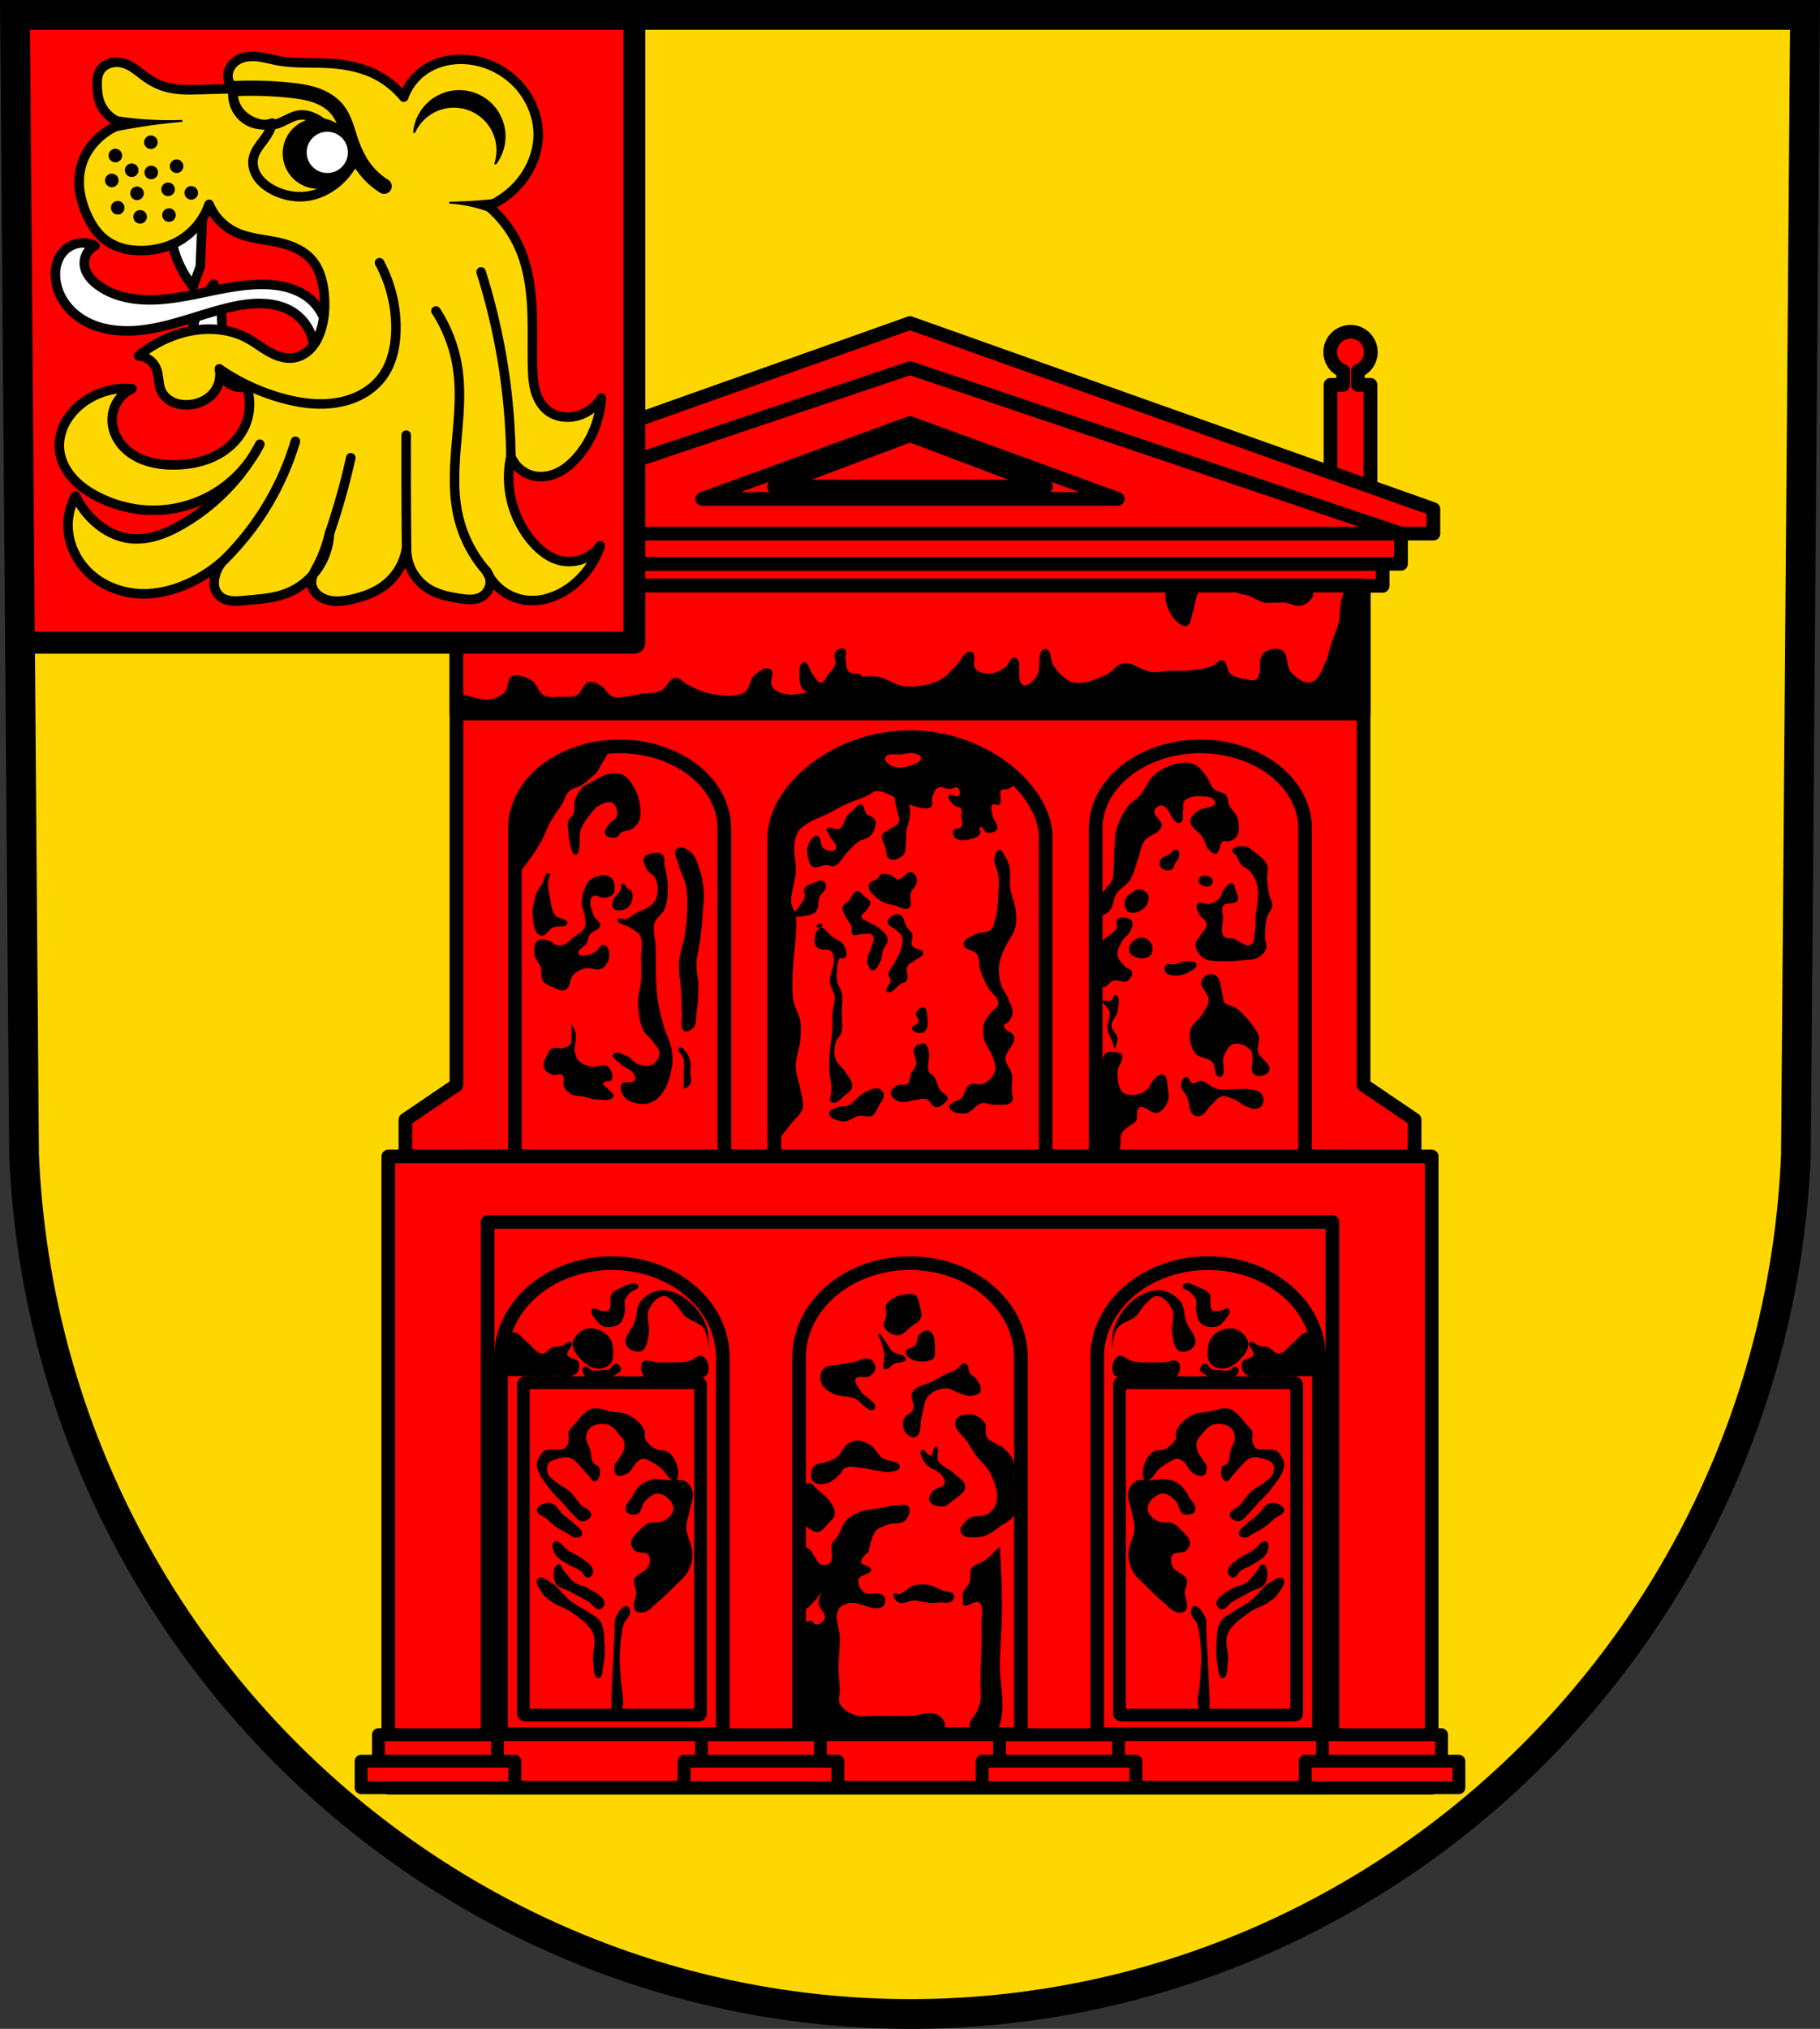 <svg xmlns="http://www.w3.org/2000/svg" width="710.041" height="791.22" viewBox="0 0 665.664 741.769"><rect x="0" y="0" width="665.664" height="741.769" fill="#333333" stroke="none"/><g transform="translate(2.675 -18.236)"><path style="fill:gold;fill-opacity:1;fill-rule:evenodd;stroke:none;stroke-width:10.875;stroke-opacity:1" d="m657.508 23.674-3.32 416.696c-7.247 175.28-150.412 314.1-324.031 314.198-173.463-.215-316.682-139.085-324.03-314.198L2.805 23.674h327.343z"/><path style="fill:red;fill-opacity:1;stroke:#000;stroke-width:5;stroke-linecap:round;stroke-linejoin:round;stroke-miterlimit:4;stroke-dasharray:none;stroke-opacity:1" d="M491.279 139.539a7.428 7.428 0 0 0-7.43 7.428 7.428 7.428 0 0 0 4.737 6.914v5.049h-4.62v45.793h14.623V158.93h-4.617v-5.041a7.428 7.428 0 0 0 4.735-6.922 7.428 7.428 0 0 0-7.428-7.428zM157.285 224.457h345.744v7.948H157.285zM150.568 213.33h359.178v11.042H150.568z"/><path style="fill:red;fill-rule:evenodd;stroke:#000;stroke-width:5;stroke-linecap:round;stroke-linejoin:round;stroke-opacity:1;stroke-miterlimit:4;stroke-dasharray:none;fill-opacity:1" d="M330.157 136.346 138.72 204.37v8.96h382.871v-8.96l-191.435-68.025zM330.157 152.815l179.59 60.515M330.157 152.815l-179.59 60.515"/><path style="fill:red;fill-rule:evenodd;stroke:#000;stroke-width:5;stroke-linecap:round;stroke-linejoin:round;stroke-opacity:1;stroke-miterlimit:4;stroke-dasharray:none;fill-opacity:1" d="m330.157 172.883-76.006 27.756h152.012l-76.006-27.756z"/><path style="fill:red;fill-rule:evenodd;stroke:#000;stroke-width:5;stroke-linecap:round;stroke-linejoin:round;stroke-opacity:1;stroke-miterlimit:4;stroke-dasharray:none;fill-opacity:1" d="m330.157 177.37-49.791 18.772h99.582l-49.79-18.772z"/><path style="fill:red;fill-opacity:1;stroke:#000;stroke-width:5;stroke-linecap:round;stroke-linejoin:round;stroke-miterlimit:4;stroke-dasharray:none;stroke-opacity:1" d="M164.27 232.354V414.94l-18.663 12.654v13.543h23.74v-.07h321.62v.07h23.74v-13.543l-18.662-12.654V232.354z"/><path style="fill:red;fill-opacity:1;stroke:#000;stroke-width:5;stroke-linecap:round;stroke-linejoin:round;stroke-miterlimit:4;stroke-dasharray:none;stroke-opacity:1" d="M223.949 291.12a38.3 30 0 0 0-38.298 30v120.001h76.596v-120a38.3 30 0 0 0-38.298-30zM436.365 291.12a38.3 30 0 0 0-38.298 30v120.001h76.596v-120a38.3 30 0 0 0-38.298-30zM330.157 287.746c-27.402 0-49.614 19.734-49.614 36.675v116.702h99.228V324.42c0-16.94-22.213-36.675-49.614-36.675zM164.253 232.337h331.809v46.793H164.253z"/><path style="fill:red;fill-opacity:1;stroke:#000;stroke-width:8;stroke-linecap:round;stroke-linejoin:round;stroke-miterlimit:4;stroke-dasharray:none;stroke-opacity:1" d="M5.48 5.438 7.31 234.982h224.7V5.438H5.48z" transform="translate(-2.675 18.236)"/><path style="fill:none;fill-rule:evenodd;stroke:#000;stroke-width:10.875;stroke-opacity:1" d="m657.508 23.674-3.32 416.696c-7.247 175.28-150.412 314.1-324.031 314.198-173.463-.215-316.682-139.085-324.03-314.198L2.805 23.674h327.343z"/><path style="fill:#fff;fill-rule:evenodd;stroke:#000;stroke-width:3.481;stroke-linecap:round;stroke-linejoin:round;stroke-miterlimit:4;stroke-dasharray:none;stroke-opacity:1" d="M59.886 92.354a38.93 38.93 0 0 0 .973 17.023 38.904 38.904 0 0 0 7.053 13.62l2.674-7.296.974-23.347H59.886zm15.644 29.735a38.9 38.9 0 0 0-7.052 13.62 38.93 38.93 0 0 0-.974 17.023h11.674l-.972-23.347-2.676-7.296z"/><path style="fill:#fff;fill-opacity:1;fill-rule:evenodd;stroke:#000;stroke-width:3.48;stroke-linecap:round;stroke-linejoin:round;stroke-miterlimit:4;stroke-dasharray:none;stroke-opacity:1" d="M116.894 145.257c.667-3.379.367-6.944-.855-10.164a18.635 18.635 0 0 0-6.108-8.17c-4.567-3.47-10.51-4.637-16.246-4.7-14.337-.156-28.214 5.908-42.55 5.641-6.496-.121-13.173-1.661-18.309-5.641-1.173-.909-2.261-1.944-3.102-3.166-.84-1.222-1.426-2.641-1.54-4.12a7.065 7.065 0 0 1 .894-4 7.065 7.065 0 0 1 2.974-2.817 9.66 9.66 0 0 0-5.635-.987 9.66 9.66 0 0 0-5.195 2.397c-1.343 1.215-2.325 2.805-2.913 4.518-.588 1.713-.79 3.546-.698 5.354.158 3.088 1.172 6.114 2.81 8.735 1.64 2.622 3.892 4.843 6.474 6.543 6.415 4.224 14.545 5.09 22.177 4.231 10.95-1.232 21.253-5.69 31.977-8.226 4.407-1.042 8.94-1.762 13.456-1.418 3.625.276 7.252 1.27 10.269 3.298a16.758 16.758 0 0 1 5.884 6.964 16.758 16.758 0 0 1 1.336 9.02z"/><path style="fill:gold;fill-rule:evenodd;stroke:#000;stroke-width:3.481;stroke-linecap:round;stroke-linejoin:round;stroke-miterlimit:4;stroke-dasharray:none;stroke-opacity:1;fill-opacity:1" d="M87.551 159.664c1.6 4.67 1.35 9.948-.688 14.445-2.136 4.716-6.133 8.461-10.761 10.781-4.628 2.32-9.857 3.283-15.034 3.32-5.33.04-10.818-.938-15.28-3.854-2.23-1.458-4.169-3.39-5.506-5.695-1.338-2.305-2.06-4.986-1.913-7.647a12.59 12.59 0 0 1 2.135-6.331 12.59 12.59 0 0 1 5.087-4.33c-6.743-.635-13.707 1.517-18.916 5.846-2.424 2.014-4.485 4.494-5.854 7.332-1.37 2.838-2.031 6.041-1.713 9.177.392 3.848 2.243 7.461 4.815 10.35 2.572 2.89 5.836 5.098 9.287 6.846 5.446 2.76 11.447 4.438 17.54 4.815 8.475.526 17.092-1.503 24.442-5.755 7.35-4.252 13.405-10.71 17.174-18.32-6.48 12.107-16.39 22.354-28.274 29.234-3.02 1.749-6.18 3.291-9.528 4.276-3.348.984-6.897 1.4-10.349.883-4.79-.716-9.203-3.21-12.725-6.534a30.499 30.499 0 0 1-6.535-8.943 22.436 22.436 0 0 0-2.751 11.006c.081 6.78 3.382 13.37 8.49 17.828 5.108 4.458 11.901 6.82 18.68 6.935 5.805.1 11.568-1.381 16.853-3.783a50.24 50.24 0 0 0 13.414-8.942 12.556 12.556 0 0 0-3.784 6.879c-.184 1.001-.245 2.033-.096 3.04.15 1.008.516 1.993 1.128 2.806.557.74 1.306 1.325 2.133 1.74.827.415 1.731.665 2.647.796 1.833.261 3.696.05 5.538-.128 4.873-.472 9.844-.734 14.445-2.408a24.768 24.768 0 0 0 11.418-8.556 24.768 24.768 0 0 0 4.747-13.455 49.047 49.047 0 0 1-4.471 12.037c-.517.976-1.068 1.937-1.477 2.962-.409 1.025-.673 2.129-.587 3.23.078.984.438 1.939.987 2.76.55.82 1.284 1.511 2.109 2.054 1.63 1.073 3.594 1.566 5.543 1.653 1.95.088 3.898-.212 5.807-.62 4.714-1.01 9.38-2.744 13.069-5.848 3.896-3.277 6.52-8.027 7.223-13.07-.09 3.011.634 6.042 2.076 8.686a17.166 17.166 0 0 0 6.178 6.448c3.41 2.053 7.414 2.85 11.35 3.44 1.335.2 2.682.38 4.032.331 1.35-.048 2.713-.337 3.878-1.02a6.332 6.332 0 0 0 2.983-4.25 6.332 6.332 0 0 0-1.263-5.036 18.55 18.55 0 0 0 6.132 7.367 18.55 18.55 0 0 0 9 3.295c5.501.486 11.02-1.556 15.478-4.815a30.849 30.849 0 0 0 11.006-15.133 14.233 14.233 0 0 1-6.919 5.04c-2.75.916-5.784.959-8.558.119-3.514-1.064-6.488-3.461-8.942-6.19-7.573-8.422-10.749-20.595-8.255-31.643a11.743 11.743 0 0 0 3.521 4.788 11.743 11.743 0 0 0 5.421 2.435c3.02.503 6.167-.215 8.87-1.652 2.703-1.437 4.993-3.56 6.951-5.915 4.889-5.876 7.828-13.347 8.255-20.98-2.34 3.827-6.541 6.453-11.006 6.88-2.886.275-5.906-.365-8.255-2.064-2.409-1.744-3.965-4.475-4.79-7.332-.827-2.857-.984-5.86-1.056-8.833-.179-7.378.139-14.768-.267-22.136-.405-7.37-1.563-14.795-4.548-21.544a42.198 42.198 0 0 0-11.35-15.133 31.911 31.911 0 0 0 9.286-6.19c5.322-5.102 8.812-12.234 8.942-19.605.132-7.45-3.203-14.808-8.598-19.948-4.816-4.588-11.248-7.465-17.885-7.91-5.435-.365-11.062.935-15.477 4.127a20.432 20.432 0 0 0-7.222 9.63 31.7 31.7 0 0 0-11.006-8.598c-5.447-2.566-11.525-3.523-17.54-3.784-5.815-.251-11.69.116-17.415-.93-2.72-.496-5.39-1.31-8.147-1.512-1.378-.101-2.776-.046-4.12.276-1.344.321-2.635.918-3.68 1.822-.95.822-1.687 1.898-2.064 3.096a6.381 6.381 0 0 0-.083 3.515 6.381 6.381 0 0 0 1.803 3.02l-12.038.344c-4.388.124-8.866.237-13.07-1.032-2.464-.744-4.776-1.952-6.878-3.44-1.332-.943-2.583-1.998-3.916-2.94-1.333-.942-2.766-1.778-4.338-2.219a9.284 9.284 0 0 0-2.752-.344c-1.15.032-2.299.289-3.325.808-1.026.519-1.925 1.305-2.521 2.288-.492.809-.772 1.733-.913 2.67-.14.935-.146 1.887-.12 2.833.06 2.1.288 4.225 1.033 6.19 1.408 3.716 4.734 6.643 8.598 7.567a24.58 24.58 0 0 0-9.974 6.19c-2.298 2.356-4.12 5.196-5.16 8.317-.874 2.627-1.188 5.428-1.031 8.193.209 3.685 1.245 7.292 2.751 10.662 1.59 3.554 3.771 6.94 6.88 9.286 4.148 3.131 9.601 4.123 14.788 3.783 3.943-.258 7.86-1.243 11.35-3.095 5.445-2.89 9.719-7.918 11.694-13.758a19.733 19.733 0 0 0 9.286 9.974c5.187 2.602 11.211 2.767 16.853 4.128 4.419 1.066 8.818 3.013 11.693 6.534 2.511 3.076 3.629 7.067 4.128 11.006.55 4.354.416 8.822-.688 13.07-.67 2.575-1.713 5.09-3.374 7.169-1.66 2.078-3.984 3.696-6.6 4.18-1.593.295-3.247.167-4.815-.236-1.569-.402-3.058-1.074-4.474-1.861-2.83-1.574-5.387-3.615-8.252-5.125-5.837-3.078-12.744-3.791-19.26-2.752-4.568.73-8.992 2.286-13.07 4.471A45.297 45.297 0 0 0 48 148.315c1.42.113 2.806.63 3.954 1.475a7.743 7.743 0 0 1 2.58 3.34c.503 1.257.664 2.62.831 3.962.167 1.344.35 2.706.89 3.948.817 1.883 2.43 3.364 4.298 4.217 1.867.853 3.973 1.106 6.02.942 3.416-.275 6.812-1.784 8.941-4.471 1.89-2.385 2.666-5.616 2.064-8.598a8.248 8.248 0 0 0 2.751 4.815c1.956 1.665 4.726 2.325 7.223 1.72z"/><path style="fill:#000;fill-rule:evenodd;stroke:#000;stroke-width:.696px;stroke-linecap:butt;stroke-linejoin:miter;stroke-opacity:1" d="M165.287 51.535a16.59 16.59 0 0 0-16.522 15.233 15.923 15.923 0 0 1 14.564-9.509 15.923 15.923 0 0 1 15.922 15.923 15.923 15.923 0 0 1-.839 5.055 16.59 16.59 0 0 0 3.464-10.11 16.59 16.59 0 0 0-16.59-16.592zM37.999 60.738l2.189 2.918-3.648 2.919A213.872 213.872 0 0 1 64.02 62.44a128.296 128.296 0 0 1-26.022-1.702zm14.508 7.376a2.128 2.128 0 0 0-2.13 2.13 2.128 2.128 0 0 0 2.13 2.127 2.128 2.128 0 0 0 2.127-2.128 2.128 2.128 0 0 0-2.127-2.129zm-12.987 4.87a2.128 2.128 0 0 0-2.13 2.13 2.128 2.128 0 0 0 2.13 2.127 2.128 2.128 0 0 0 2.13-2.128 2.128 2.128 0 0 0-2.13-2.129zm22.402 3.897a2.128 2.128 0 0 0-2.13 2.127 2.128 2.128 0 0 0 2.13 2.13 2.128 2.128 0 0 0 2.128-2.13 2.128 2.128 0 0 0-2.128-2.127zm-16.428 1.464a2.128 2.128 0 0 0-2.128 2.128 2.128 2.128 0 0 0 2.128 2.129 2.128 2.128 0 0 0 2.13-2.13 2.128 2.128 0 0 0-2.13-2.127zm7.143.811a2.128 2.128 0 0 0-2.129 2.128 2.128 2.128 0 0 0 2.13 2.13 2.128 2.128 0 0 0 2.127-2.13 2.128 2.128 0 0 0-2.128-2.128zm-14.415 2.92a2.128 2.128 0 0 0-2.13 2.127 2.128 2.128 0 0 0 2.13 2.13 2.128 2.128 0 0 0 2.127-2.13 2.128 2.128 0 0 0-2.127-2.127zm20.584 3.249a2.128 2.128 0 0 0-2.13 2.128 2.128 2.128 0 0 0 2.13 2.129 2.128 2.128 0 0 0 2.127-2.13 2.128 2.128 0 0 0-2.127-2.127zm8.473 1.296a2.128 2.128 0 0 0-2.13 2.127 2.128 2.128 0 0 0 2.13 2.13 2.128 2.128 0 0 0 2.127-2.13 2.128 2.128 0 0 0-2.127-2.127zm-19.837.165a2.128 2.128 0 0 0-2.128 2.128 2.128 2.128 0 0 0 2.128 2.13 2.128 2.128 0 0 0 2.13-2.13 2.128 2.128 0 0 0-2.13-2.128zm133.533 4.227a175.006 175.006 0 0 1-19.327 1.314 49.698 49.698 0 0 1 18.764 4.88l-3.377-3.753 3.94-2.44zM40.381 92.062a2.128 2.128 0 0 0-2.128 2.127 2.128 2.128 0 0 0 2.128 2.13 2.128 2.128 0 0 0 2.129-2.13 2.128 2.128 0 0 0-2.13-2.127zm18.75 2.678A2.128 2.128 0 0 0 57 96.87a2.128 2.128 0 0 0 2.13 2.127 2.128 2.128 0 0 0 2.127-2.128 2.128 2.128 0 0 0-2.127-2.129zm-10.552.65a2.128 2.128 0 0 0-2.13 2.128 2.128 2.128 0 0 0 2.13 2.129 2.128 2.128 0 0 0 2.128-2.13 2.128 2.128 0 0 0-2.128-2.127z"/><path style="fill:none;fill-rule:evenodd;stroke:#000;stroke-width:3.481;stroke-linecap:round;stroke-linejoin:round;stroke-miterlimit:4;stroke-dasharray:none;stroke-opacity:1" d="M77.577 153.13a76.658 76.658 0 0 0 22.902 10.687c5.974 1.657 12.229 2.586 18.388 1.876 3.455-.398 6.864-1.317 9.976-2.87 3.11-1.554 5.92-3.753 8.037-6.512 3.801-4.951 5.17-11.396 5.254-17.637a50.101 50.101 0 0 0-6.004-24.393"/><path style="fill:none;fill-rule:evenodd;stroke:#000;stroke-width:3.481;stroke-linecap:round;stroke-linejoin:miter;stroke-miterlimit:4;stroke-dasharray:none;stroke-opacity:1" d="M79.64 222.604a101.524 101.524 0 0 0 14.084-17.507 101.582 101.582 0 0 0 11.633-25.519M117.817 213.318a253.97 253.97 0 0 0 7.805-27.735M146.02 218.477a3179.703 3179.703 0 0 1-.133-41.15M175.254 227.075a46.047 46.047 0 0 1-10.228-19.727c-2.12-8.917-1.523-18.233-.731-27.365.791-9.132 1.762-18.367.355-27.424a53.005 53.005 0 0 0-7.88-20.64M184.196 185.115a234.36 234.36 0 0 0-10.914-67.457"/><path style="fill:none;fill-rule:evenodd;stroke:#000;stroke-width:5.569;stroke-linecap:round;stroke-linejoin:round;stroke-miterlimit:4;stroke-dasharray:none;stroke-opacity:1" d="M82.736 50.638a135.624 135.624 0 0 1 20.745.597c3.182.337 6.377.792 9.394 1.855 3.018 1.063 5.872 2.775 7.869 5.275 2.48 3.106 3.435 7.113 4.69 10.883 1.216 3.651 2.787 7.22 5.067 10.32a26.266 26.266 0 0 0 7.317 6.755"/><path style="fill:none;fill-rule:evenodd;stroke:#000;stroke-width:3.481;stroke-linecap:round;stroke-linejoin:round;stroke-miterlimit:4;stroke-dasharray:none;stroke-opacity:1" d="M127.592 75.346a24.76 24.76 0 0 1-8.537 10.79c-2.626 1.866-5.642 3.215-8.82 3.752-4.458.754-9.138-.134-13.134-2.252-2.128-1.127-4.105-2.626-5.48-4.604-1.374-1.979-2.098-4.475-1.65-6.841.313-1.653 1.166-3.154 2.13-4.531.965-1.377 2.056-2.668 2.936-4.1a16.76 16.76 0 0 0 1.877-4.316 10.96 10.96 0 0 1-7.506-.188 11.038 11.038 0 0 1-5.629-5.066 11.11 11.11 0 0 1-1.043-7.352"/><circle style="fill:#000;fill-opacity:1;stroke:#000;stroke-width:3.481;stroke-linecap:round;stroke-linejoin:round;stroke-miterlimit:4;stroke-dasharray:none;stroke-opacity:1" cx="113.652" cy="74.324" r="11.196"/><path style="fill:none;fill-rule:evenodd;stroke:#000;stroke-width:3.481;stroke-linecap:round;stroke-linejoin:round;stroke-miterlimit:4;stroke-dasharray:none;stroke-opacity:1" d="M82.736 50.638a10.813 10.813 0 0 0 1.608 7.625c1.679 2.558 4.426 4.304 7.369 5.14 2.17.618 4.507.77 6.683.172 1.453-.399 2.794-1.116 4.146-1.78 1.353-.665 2.755-1.288 4.25-1.476 1.675-.21 3.386.144 4.941.801 1.555.657 2.967 1.608 4.313 2.627a46.167 46.167 0 0 1 9.425 9.596"/><circle style="fill:#fff;fill-opacity:1;stroke:none;stroke-width:3.368;stroke-linecap:round;stroke-linejoin:round;stroke-miterlimit:4;stroke-dasharray:none;stroke-opacity:1" cx="117.03" cy="73.949" r="7.542"/><path style="fill:red;fill-opacity:1;stroke:#000;stroke-width:5;stroke-linecap:round;stroke-linejoin:round;stroke-miterlimit:4;stroke-dasharray:none;stroke-opacity:1" d="M139.344 441.05H520.97v230.78H139.344z"/><path style="fill:red;fill-opacity:1;stroke:#000;stroke-width:5;stroke-linecap:round;stroke-linejoin:round;stroke-miterlimit:4;stroke-dasharray:none;stroke-opacity:1" d="M175.673 464.998V671.83H484.64V464.998z"/><path style="fill:red;fill-opacity:1;stroke:#000;stroke-width:5;stroke-linecap:round;stroke-linejoin:round;stroke-miterlimit:4;stroke-dasharray:none;stroke-opacity:1" d="M330.157 480.045a40.562 34.445 0 0 0-40.56 34.445v137.781h81.12v-137.78a40.562 34.445 0 0 0-40.56-34.446zM221.134 480.045a40.562 34.445 0 0 0-40.56 34.445v137.781h81.121v-137.78a40.562 34.445 0 0 0-40.56-34.446zM439.18 480.045a40.562 34.445 0 0 0-40.561 34.445v137.781h81.12v-137.78a40.562 34.445 0 0 0-40.56-34.446z"/><path style="fill:red;fill-opacity:1;stroke:#000;stroke-width:4.688;stroke-linecap:round;stroke-linejoin:round;stroke-miterlimit:4;stroke-dasharray:none;stroke-opacity:1" d="M247.532 662.142v9.688h56.227v-9.688zM253.876 652.455v9.687h43.54v-9.687zM356.555 662.142v9.688h56.226v-9.688zM362.898 652.455v9.687h43.54v-9.687zM129.395 662.142v9.688h56.227v-9.688zM135.738 652.455v9.687h43.54v-9.687zM474.692 662.142v9.688h56.227v-9.688zM481.036 652.455v9.687h43.54v-9.687z"/><rect style="fill:none;fill-opacity:1;stroke:#000;stroke-width:4.688;stroke-linecap:round;stroke-linejoin:round;stroke-miterlimit:4;stroke-dasharray:none;stroke-opacity:1" width="64.817" height="121.532" x="188.726" y="523.773" rx=".709" ry=".709"/><rect style="fill:none;fill-opacity:1;stroke:#000;stroke-width:4.688;stroke-linecap:round;stroke-linejoin:round;stroke-miterlimit:4;stroke-dasharray:none;stroke-opacity:1" width="64.817" height="121.532" x="406.771" y="523.773" rx=".709" ry=".709"/><path style="fill:#000;stroke:none;stroke-width:1px;stroke-linecap:butt;stroke-linejoin:miter;stroke-opacity:1" d="M356.584 287.8a77.86 77.86 0 0 0-8.363.534c-8.09.942-16.336 2.746-23.543 6.539-5.203 2.738-9.739 6.828-13.516 11.334-3.555 4.24-6.688 9.088-8.283 14.387-2.686 8.923-1.516 18.586-1.744 27.902-.53 21.649.727 43.305.873 64.96.073 10.898 0 32.698 0 32.698s2.334-2.9 3.486-4.361c1.026-1.3 2.04-2.613 3.053-3.924 1.458-1.885 3.718-3.37 4.36-5.666.708-2.535-.468-5.247-.872-7.848-.455-2.928-1.707-5.756-1.744-8.72-.043-3.393 1.452-6.646 1.744-10.026.225-2.606.442-5.269 0-7.847-.442-2.583-2.1-4.844-2.617-7.412-.49-2.426-.425-4.938-.436-7.413-.012-2.91.232-5.815.436-8.718.225-3.203.728-6.385.873-9.592.113-2.493.416-5.026.05-7.49.962.451 2.588-.043 3.73-.213 1.415-.211 3.052-.475 4.007-1.541 1.347-1.504.747-4.002 1.541-5.858.617-1.442 2.441-2.44 2.467-4.007.013-.829-.475-1.827-1.234-2.159-1.256-.55-2.737.413-4.008.926-1.112.449-2.492.807-3.082 1.85-.608 1.073.336 2.512 0 3.699-.427 1.51-1.675 2.654-2.467 4.008-.327.558-1.016 1.124-1.389 1.691-.487-1.177-1.217-2.291-1.36-3.549-.262-2.328.517-4.658.872-6.974.246-1.606.757-3.177.873-4.797.28-3.917-1.045-7.893-.436-11.772.265-1.68.742-3.42 1.743-4.795.975-1.34 2.511-2.186 3.923-3.052 2.328-1.428 4.974-2.258 7.413-3.487 1.916-.965 3.73-2.13 5.668-3.052 3.411-1.625 7.09-2.657 10.462-4.36.757-.382 1.337-1.221 2.18-1.308 2.632-.272 5.09 1.097 7.541 2.34.053.313.105.619.121.88.089 1.469.673 2.867.924 4.317.266 1.532 1.22 3.191.617 4.625-.596 1.421-2.474 1.838-3.699 2.773-.931.711-2.402 1.048-2.775 2.158-.51 1.512.776 3.095 1.234 4.624.466 1.556.107 3.861 1.541 4.625 1.695.901 4.233-.144 5.549-1.541 1.009-1.072.726-2.859.924-4.317.235-1.734.066-3.507.308-5.24.262-1.877 1.081-3.66 1.233-5.549a18.59 18.59 0 0 0-.205-4.64c.909.444 1.832.846 2.818 1.048 1.85.38 4.252 1.25 5.668 0 .878-.775.072-2.372.436-3.486.464-1.422.857-3.224 2.18-3.924 1.418-.75 3.191.477 4.796.436 1.027-.027 2.229-1.052 3.05-.436.823.617 1.11 2.275.436 3.05-.857.989-3.236-1.112-3.923 0-.684 1.107.85 2.545 1.744 3.49.805.85 2.464.73 3.052 1.743.438.754 0 1.744 0 2.616 0 1.453.8 3.146 0 4.359-.609.924-2.577.309-3.052 1.308-.455.956.028 2.416.873 3.053 1.856 1.4 4.749.674 6.974 0 1.003-.303 2.121-.82 2.616-1.744.411-.769-.79-2.247 0-2.617 1.027-.482 1.501 1.97 2.617 2.18 1.355.255 3.307-.074 3.924-1.307.822-1.644-1.45-3.418-1.745-5.232-.232-1.435-1.027-3.332 0-4.36.617-.616 1.954.568 2.616 0 1.45-1.244-.472-4.308.87-5.668.622-.629 1.808-.08 2.618-.435 1.518-.666 3.924-3.051 3.924-3.051s-7.224-6.31-11.336-8.72c-4.774-2.8-9.86-5.321-15.258-6.54-4.522-1.02-9.2-1.442-13.871-1.404zm-121.963 4.06c-3.243-.02-6.395 1.306-9.387 2.558-4.703 1.967-9.236 4.508-13.226 7.682-2.442 1.941-4.563 4.306-6.4 6.826-1.726 2.366-3.316 4.91-4.268 7.68-1.497 4.356-2.318 9.051-2.133 13.654.147 3.653 2.56 10.666 2.56 10.666s2.648-3.061 3.84-4.694c2.002-2.739 3.897-5.569 5.547-8.533 1.3-2.334 2.115-4.918 3.412-7.254 1.399-2.517 3.221-4.779 4.694-7.254.911-1.531 1.278-3.456 2.56-4.693 1.373-1.325 3.52-1.521 5.121-2.559 1.697-1.098 3.13-2.56 4.694-3.84 1.564-1.28 2.044-2.908 3-4.406 1.04-1.63 2.972-4.982 2.972-4.982s-1.95-.845-2.986-.852zm120.365 1.615c.363-.01.723.013 1.08.09 1.146.243 2.97.575 3.053 1.744.118 1.652-2.356 2.513-3.924 3.05-2.474.85-5.521 1.197-7.847 0-1.112-.572-2.64-1.888-2.18-3.05.817-2.068 4.34-.98 6.539-1.309 1.083-.162 2.19-.496 3.28-.525zm106.78 3.818c-.823.026-1.645.133-2.43.285-3.33.647-6.593 2.197-9.182 4.39-2.478 2.101-3.448 5.544-5.59 7.987-1.428 1.63-3.486 2.661-4.79 4.39-1.972 2.614-3.456 5.648-4.393 8.784-.652 2.183-.616 4.516-.797 6.787-.254 3.187-.135 6.396-.4 9.582-.09 1.07-.013 2.192-.399 3.193-.584 1.516-1.808 2.702-2.795 3.993-1.262 1.651-3.227 2.858-3.992 4.79-.834 2.108-.4 6.788-.4 6.788s4.472-1.516 5.99-3.194c1.642-1.813 1.436-4.751 2.793-6.787 1.357-2.035 3.861-3.136 5.191-5.19 1.626-2.51 2.164-5.576 3.194-8.384.826-2.252 1.054-4.798 2.396-6.787 1.688-2.501 6.171-3.035 6.787-5.988.45-2.157-3.355-3.858-2.795-5.989.291-1.107 1.653-2.074 2.795-1.996 3.287.225 4.032 7.74 7.186 6.787 1.7-.513.887-3.443 1.197-5.191.187-1.056-.25-2.34.4-3.193 1.048-1.377 3.063-1.933 4.791-1.996 2.524-.093 7.007-.125 7.186 2.394.169 2.375-4.537 1.699-6.389 3.195-1.325 1.072-3.166 2.288-3.193 3.993-.042 2.66 3.392 4.122 4.791 6.386.939 1.52 1.168 3.494 2.394 4.791.738.78 1.76 1.876 2.795 1.598 1.786-.479 1.192-3.87 2.795-4.791.693-.398 1.64.252 2.397 0 1.262-.42 2.598-1.204 3.193-2.395 1.012-2.023.656-4.621 0-6.787-.556-1.837-2.376-3.054-3.193-4.79-.592-1.258-.305-2.93-1.2-3.993-1.149-1.366-3.486-1.175-4.788-2.396-1.35-1.265-1.667-3.327-2.795-4.791-1.38-1.79-2.733-3.862-4.791-4.791-1.216-.549-2.589-.727-3.96-.684zm-221.508 4.09c-.891-.04-1.801.054-2.654.21-2.46.452-4.582 2.019-6.788 3.196-1.369.73-2.922 1.272-3.994 2.395-1.356 1.42-2.234 3.305-2.793 5.189-.456 1.536.152 3.287-.4 4.791-.394 1.075-1.647 1.705-1.996 2.795-.488 1.52-.132 3.2 0 4.791.133 1.613.265 3.263.799 4.791.452 1.294.628 3.68 1.996 3.594 1.43-.09 1.326-2.585 1.597-3.992.151-.784-.05-1.6 0-2.397.067-1.07.049-2.18.399-3.193.76-2.2 2.16-4.154 3.594-5.989 1.042-1.335 2.117-2.759 3.591-3.593 1.433-.811 3.227-1.708 4.791-1.198.988.323 1.643 1.418 1.996 2.395.363 1.001.408 2.212 0 3.195-.576 1.391-2.401 1.913-3.193 3.194-.664 1.074-1.793 2.48-1.197 3.593.716 1.338 2.924 1.587 4.39 1.198.91-.242 1.19-1.514 1.999-1.996 1.192-.713 2.823-.446 3.992-1.198 1.19-.765 2.25-1.89 2.795-3.195.719-1.724.598-3.73.398-5.588-.253-2.345-.871-4.714-1.996-6.787-1.17-2.157-2.603-4.48-4.791-5.59-.774-.392-1.644-.57-2.535-.611zm94.978 12.072c-.92.175-1.567 1.512-2.361 2.16-.734.6-1.544 1.129-2.158 1.85-1.406 1.65-1.5 4.488-3.39 5.549-1.435.804-3.996-1.352-4.932 0-.5.721.59 1.654.923 2.466.767 1.874 3.626 3.89 2.467 5.55-.884 1.266-3.339.546-4.625-.31-1.53-1.017-.645-4.673-2.465-4.93-1.8-.256-3.039 2.314-3.7 4.007-.487 1.244-.287 2.703 0 4.008.315 1.437.565 3.286 1.849 4.006 1.534.86 3.483-.592 5.242-.616 1.135-.015 2.33.714 3.39.309 1.97-.752 2.852-3.109 4.317-4.625 1.515-1.568 2.87-3.33 4.623-4.625 1.59-1.174 4.012-1.225 5.24-2.774 1.255-1.581 2.22-3.955 1.543-5.857-.469-1.317-2.455-1.43-3.392-2.467-.958-1.059-.755-3.428-2.157-3.699a1.097 1.097 0 0 0-.414-.002zm148.957 16.37c-1.587.01-3.297.391-3.697 1.689-.25.814 1.138 1.278 1.598 1.996.641 1.002.847 2.267 1.595 3.193 1.072 1.325 2.921 1.868 3.993 3.193 1.122 1.389 1.924 3.07 2.396 4.791.494 1.802.456 3.723.399 5.59-.062 2.013-.61 3.984-.8 5.989-.224 2.388.052 4.83-.398 7.187-.315 1.654-.085 4.052-1.597 4.791-2.156 1.054-4.481-1.736-6.787-2.396-1.18-.338-2.8.137-3.592-.8-1.636-1.932-.334-5.052-.4-7.583-.04-1.464-.844-3.196 0-4.393 1.139-1.617 4.6-.283 5.59-1.996.744-1.288-.33-2.98-.8-4.392-.282-.847-.326-2.197-1.197-2.395-1.48-.336-2.667 1.594-3.594 2.795-.619.802-.53 2.031-1.197 2.795-1.02 1.17-2.496 1.98-3.992 2.394-1.54.427-3.726-1.19-4.791 0-.804.898-.037 2.47.398 3.594.654 1.688 3.105 2.583 3.196 4.39.093 1.847-1.916 3.166-2.795 4.792-.567 1.047-1.65 2.006-1.598 3.195.09 2.03 1.495 4.075 3.193 5.19 2.361 1.548 5.565 1.075 8.385 1.197 2.397.103 4.8-.15 7.186-.399 1.74-.181 3.63-.007 5.191-.798 1.511-.766 3.017-2.001 3.594-3.594.5-1.382-.407-2.92-.4-4.39.012-2.676.103-5.402.798-7.985.419-1.553 1.868-2.79 1.996-4.393.122-1.512-.902-2.904-1.197-4.392-.416-2.105-.665-4.245-.799-6.387-.107-1.727.662-3.591 0-5.19-.936-2.26-3.274-3.668-5.19-5.19-.982-.782-1.95-1.834-3.194-1.997a11.114 11.114 0 0 0-1.493-.092zm-219.07.448c-.439.028-.84.17-1.17.465-1.696 1.52.287 4.568.799 6.787.634 2.748 2.26 5.218 2.793 7.987.579 3.008.467 6.118.4 9.181a72.552 72.552 0 0 1-.799 9.184c-.565 3.769-2.128 7.376-2.394 11.178-.26 3.726.583 7.45.797 11.18.176 3.058.143 6.128.4 9.181.18 2.138-1.016 5.245.799 6.389 1.068.673 2.75-.259 3.592-1.2 1.27-1.42.926-3.702 1.2-5.587.497-3.435.82-6.911.796-10.381-.02-2.94-.888-5.845-.797-8.783.109-3.5 1.163-6.907 1.596-10.381.346-2.786.611-5.582.799-8.383.23-3.455.673-6.93.398-10.381-.215-2.706-.685-5.427-1.596-7.984-.859-2.412-1.564-5.227-3.593-6.788-1.056-.811-2.704-1.747-4.02-1.664zm193.385.77c-.983.048-1.834 1.484-2.766 2.066-1.064.666-2.585.898-3.193 1.996-.452.815-.556 2.048 0 2.795.83 1.115 2.692 1.69 3.992 1.2 1.175-.443 1.34-2.125 1.996-3.196.405-.661 1.098-1.226 1.2-1.996.126-.96.105-2.447-.8-2.795a1.04 1.04 0 0 0-.43-.07zm-68.91.295c-1.28.146-1.68 2.114-1.85 3.39-.294 2.2 1.282 4.272 1.541 6.475.276 2.347.126 4.73 0 7.09-.154 2.89-.24 5.82-.924 8.63-.47 1.93-.686 4.218-2.158 5.55-1.424 1.288-3.843.662-5.549 1.543-1.882.972-4.965 1.887-4.933 4.005.032 2.2 4.069 2.148 5.242 4.008 1.064 1.688.626 3.957 1.232 5.858.783 2.455 1.862 4.82 3.082 7.09 1.16 2.159 4.153 3.719 4.008 6.166-.095 1.602-2.145 2.395-3.082 3.699-.915 1.273-2.04 2.498-2.467 4.008-.56 1.977-.454 4.161 0 6.166.58 2.555 2.59 4.595 3.39 7.09.543 1.689 1.403 3.531.927 5.24-.587 2.104-2.377 3.928-4.317 4.933-1.743.904-4.217-.463-5.857.616-1.576 1.036-1.53 3.515-2.774 4.933-1.355 1.545-5.203 1.662-4.933 3.7.29 2.194 3.96 2.658 6.166 2.466 2.528-.22 3.995-3.466 6.474-4.008 1.62-.353 3.276.662 4.932.616 2.297-.064 5.309.531 6.781-1.233.922-1.104 0-2.878 0-4.316 0-2.158.427-4.358 0-6.473-.419-2.076-2.439-3.74-2.465-5.857-.037-3.091 3.966-5.596 3.391-8.633-.365-1.93-4.133-2.355-4.008-4.315.051-.8 1.363-.902 1.85-1.54.753-.988 1.466-2.154 1.54-3.393.124-2.044-1.08-3.96-1.849-5.858-.776-1.916-2.215-3.557-2.773-5.548-.668-2.383-.912-4.942-.617-7.399.27-2.258 1.27-4.378 2.158-6.473 1.13-2.666 3.256-4.91 4.008-7.707.587-2.185.525-4.53.308-6.783-.293-3.051-1.74-5.902-2.158-8.94-.379-2.75.286-5.612-.309-8.323-.286-1.305-.83-2.568-1.54-3.7-.659-1.048-1.238-2.913-2.467-2.773zm-133.496 1.047c-.855-.017-1.754.15-2.53.35-.929.239-2.048.702-2.394 1.597-.594 1.535.386 3.359 1.197 4.791.742 1.31 2.58 1.818 3.193 3.193 1.03 2.313 1.138 5.164.4 7.586-.387 1.273-1.374 2.341-2.396 3.194-1.599 1.334-3.764 1.792-5.59 2.795-1.36.746-2.496 1.982-3.992 2.396-1.026.284-2.885-1.019-3.193 0-.556 1.837 3.242 2.06 4.79 3.193 1.377 1.006 3.22 1.675 3.993 3.194 1.33 2.612.332 5.853.399 8.783.066 2.927.217 5.866 0 8.785-.2 2.684-1.235 5.293-1.198 7.985.053 3.784.399 7.746 1.996 11.177.878 1.885 2.824 3.072 3.993 4.791.937 1.38 2.452 2.726 2.396 4.393-.058 1.734-1.247 3.607-2.795 4.39-1.785.904-4.118.314-5.988-.398-1.418-.54-2.197-2.202-3.594-2.795-1.732-.735-4.656-2.433-5.59-.799-.845 1.48 1.963 2.815 3.196 3.993 1.309 1.25 3.353 1.711 4.39 3.195.555.794 1.26 1.941.799 2.793-.863 1.59-4.188.09-5.19 1.597-.74 1.115-.174 2.784.399 3.993.484 1.02 1.39 1.88 2.394 2.396 2.16 1.111 4.805 1.664 7.188 1.197 1.994-.39 3.876-1.643 5.19-3.193 2.508-2.96 3.646-6.972 4.392-10.78.435-2.22.362-4.553 0-6.786-.54-3.324-2.297-6.338-3.195-9.582-.983-3.548-1.924-7.13-2.395-10.78-.902-7-.49-14.108-.799-21.16-.116-2.662-1.148-5.429-.398-7.986.644-2.197 3.147-3.46 3.992-5.588 1.09-2.746 1.207-5.828 1.197-8.783-.008-2.823-.72-5.603-1.197-8.385-.229-1.338.214-3.089-.799-3.992-.598-.534-1.407-.734-2.261-.75zm98.923 7.539c-1.738-.02-3.034 2.87-4.886 2.82-1.198-.032-1.927-1.53-3.082-1.85-1.189-.329-2.59-.534-3.702 0-.593.286-.756 1.087-1.232 1.542-1.01.965-3.183 1.084-3.39 2.466-.383 2.54 2.538 4.662 4.622 6.164 1.582 1.14 3.659 1.38 5.551 1.85 1.82.452 4.053 2.057 5.55.926 1.483-1.123.109-3.758.614-5.549.525-1.858 2.632-3.317 2.467-5.24-.107-1.25-.939-2.79-2.158-3.084a1.574 1.574 0 0 0-.354-.045zm-141.27.336c-1.374-.084-1.615 3.09-2.503 4.453-.524.804-1.174 1.532-1.596 2.394-.554 1.135-.913 2.364-1.197 3.594-.454 1.962-1.048 3.99-.799 5.988.355 2.845.456 7.135 3.194 7.985 1.832.57 3.049-2.388 4.79-3.194 1.76-.813 5.292.317 5.59-1.597.296-1.897-3.653-1.648-4.79-3.194-1.398-1.899-1.507-4.48-1.997-6.787-.418-1.97-.777-3.974-.799-5.988-.013-1.205 1.535-3.193.399-3.594a1.067 1.067 0 0 0-.291-.06zm21.524.896c-1.676.039-3.503.739-4.863 1.56-1.232.746-1.835 2.266-2.395 3.593-.74 1.755-1.214 3.684-1.199 5.59.014 1.775.999 3.427 1.2 5.19.165 1.455.595 3.054 0 4.391-.729 1.636-2.601 2.467-3.993 3.594-1.406 1.14-2.67 2.634-4.392 3.194-.886.288-1.895.239-2.795 0-1.037-.276-1.758-1.323-2.795-1.598-1.415-.376-3.252-.92-4.39 0-1.483 1.198-1.438 3.7-1.198 5.59.225 1.771 1.853 3.09 2.395 4.79.53 1.669-.143 3.716.798 5.192.774 1.214 2.272 1.824 3.594 2.395 1.63.703 3.573 1.932 5.19 1.197 2.059-.937 1.6-4.381 3.193-5.988 1.173-1.185 2.777-1.983 4.392-2.395 2.193-.559 4.863 1.19 6.788 0 1.772-1.095 2.84-3.507 2.795-5.59-.03-1.37-.654-3.32-1.997-3.593-1.486-.304-2.286 2.024-3.593 2.795-.873.514-1.793 1.048-2.795 1.197-1.192.176-3.107.704-3.594-.399-.73-1.656 2.337-2.798 3.195-4.392.54-1.001.557-2.254 1.198-3.194 1.008-1.479 3.769-1.817 3.992-3.593.18-1.429-1.861-2.256-2.397-3.592-.855-2.132-1.888-4.596-1.197-6.787.17-.539.655-1.042 1.197-1.2 1.178-.343 2.371.899 3.594.8 1.429-.117 3.302-.34 3.992-1.596 1.044-1.899.54-5.095-1.197-6.389-.765-.57-1.717-.785-2.723-.762zm234.477.16c-.443-.01-.87.048-1.236.178-.732.26-1.417 1.251-1.2 1.996.416 1.429 2.554 2.378 3.993 1.996.927-.246 1.896-1.482 1.597-2.394-.364-1.11-1.826-1.747-3.154-1.776zm-226.947 3.094c-.87.205-.443 1.746-.848 2.541-.735 1.443-2.328 2.412-2.822 3.953-.316.986-.679 2.324 0 3.106.872 1.005 2.669.915 3.953.564 1.162-.317 2.27-1.186 2.822-2.258.777-1.508 1.078-3.583.283-5.082-.257-.484-.98-.51-1.412-.847-.734-.574-1.07-2.19-1.976-1.977zm201.334 2.252c-.984.037-1.954.655-2.772 1.22-1.163.806-2.535 1.804-2.795 3.194-.286 1.531.215 3.67 1.596 4.39 1.832.956 4.485-.18 5.99-1.595 1.226-1.153 2.098-3.184 1.596-4.79-.397-1.271-1.876-2.209-3.194-2.397a2.351 2.351 0 0 0-.421-.022zm-110.036.705c-1.59.213-2 2.514-3.082 3.7-.784.858-2.168 1.343-2.466 2.466-.301 1.133.46 2.316.925 3.39.624 1.44 1.906 2.544 2.467 4.009.411 1.073-.296 2.691.615 3.39.983.753 2.463-.35 3.7-.306 1.35.047 3.193-.464 4.007.615 1 1.322-.203 3.329-.617 4.933-.276 1.072-1.023 1.996-1.232 3.082-.214 1.11-.392 2.331 0 3.391.329.889.902 2.165 1.85 2.158 1.605-.01 2.368-2.261 3.081-3.699.61-1.228.5-2.705.926-4.008.486-1.487 2.007-2.759 1.85-4.316-.163-1.617-1.59-2.895-2.776-4.006-1.311-1.229-3.104-1.814-4.623-2.775-.939-.595-2.57-.758-2.775-1.85-.232-1.233 1.541-1.99 2.158-3.082.498-.881 1.42-1.78 1.235-2.775-.186-1-1.38-1.505-2.159-2.159-.96-.806-1.84-2.324-3.084-2.158zm15.817 8.998c-.674.01-1.381.242-1.944.559-.895.505-1.942 1.443-1.85 2.467.166 1.81 2.756 2.381 4.009 3.699.553.582 1.291 1.087 1.54 1.85.513 1.565.101 3.335-.308 4.931-.48 1.87-1.6 3.517-2.465 5.242-.783 1.562-2.352 2.88-2.467 4.623-.057.876.917 1.59.924 2.467.012 1.528-2.706 3.328-1.54 4.317 1.613 1.368 3.705-2.046 5.548-3.084.722-.407 1.723-.528 2.158-1.233.974-1.576-.54-3.902.309-5.549.603-1.17 2.079-1.615 3.082-2.466 1.054-.895 3.195-1.396 3.084-2.774-.138-1.705-3.497-1.274-4.317-2.775-.738-1.353.5-3.165 0-4.623-.38-1.109-1.52-1.793-2.158-2.776-.95-1.465-.926-3.802-2.466-4.625-.342-.182-.735-.256-1.14-.25zm88.002 1.233c-.81.018-1.587.231-2.145.664-.952.738.14 2.516-.4 3.593-1.307 2.61-5.026 3.407-6.387 5.989-.816 1.548-.81 3.44-.799 5.191.016 2.429.888 4.777 1.198 7.186.187 1.458-.897 3.7.4 4.392 1.47.786 2.775-1.984 4.39-2.396 1.806-.46 4.028 1.015 5.59 0 1.1-.714 1.963-2.335 1.598-3.594-.267-.922-1.718-.917-2.396-1.596-1.358-1.357-2.974-2.884-3.194-4.79-.26-2.26 1.164-4.477 2.395-6.39.51-.79 1.532-1.177 1.996-1.995.81-1.433 2.118-3.425 1.2-4.791-.657-.977-2.097-1.493-3.446-1.463zm-118.244 2.443c-.609.058-1.285.423-1.295.89-.014.614.762.624 1.545.67.534-.415.927-.82.613-1.285-.157-.232-.498-.31-.863-.275zm.25 1.56c-.582.453-1.331.917-1.545 1.489-.65 1.735-1.204 3.927-.309 5.549.511.926 1.75 1.275 2.774 1.54.696.181 1.474-.222 2.158 0 .653.213 1.172.68 1.685 1.163.094 1.113.576 2.38.473 3.463-.258 2.708-1.72 5.3-1.541 8.015.128 1.946 1.668 3.608 1.85 5.55.212 2.27-.772 4.504-.926 6.78-.14 2.05.118 4.115 0 6.166-.155 2.685-.711 5.335-.924 8.016-.187 2.358-.388 4.726-.309 7.09.094 2.79.772 5.537.926 8.324.091 1.642-1.408 4.084 0 4.932 1.694 1.02 3.71-1.524 5.24-2.776 1.13-.925 2.597-1.94 2.774-3.39.262-2.145-1.658-4.008-2.774-5.858-1.061-1.76-3.091-2.968-3.699-4.931-.699-2.26-.426-4.841.309-7.09.345-1.057 1.508-1.718 1.85-2.776.883-2.74.255-5.752.306-8.63.042-2.364.447-4.771 0-7.092-.314-1.63-1.536-2.993-1.85-4.623-.31-1.615-.102-3.293 0-4.934.052-.827.132-1.655.309-2.465.136-.624.494-1.273.88-1.92.697.303 1.402.503 1.895.07 1.162-1.018.422-3.263-.308-4.624-1.04-1.938-3.586-2.56-5.24-4.008-.984-.862-1.663-2.086-2.776-2.774-.307-.19-.768-.228-1.228-.255zm125.431 3.848c-1.666-.074-3.463 1.01-4.392 2.395-.672 1-1.037 2.572-.399 3.594 1.049 1.677 3.62 2.17 5.59 1.996 1.069-.095 2.255-.67 2.793-1.598.668-1.151.628-2.819 0-3.992-.68-1.27-2.154-2.331-3.592-2.395zm17.965 9.182c-1.771-.117-3.439.899-5.19 1.197-1.187.202-2.79-.497-3.593.4-.621.695-.545 2.04 0 2.795.738 1.025 2.333 1.138 3.594 1.198 1.773.084 3.636-.337 5.19-1.198 1.316-.73 3.513-1.723 3.194-3.195-.24-1.111-2.06-1.122-3.195-1.197zm9.322 5.045c-1.6-.137-3.555 1.088-4.13 2.54-.993 2.506 2.849 4.893 2.793 7.587-.037 1.73-1.152 3.281-1.997 4.79-1.442 2.58-4.6 4.29-5.189 7.186-.6 2.942.143 6.421 1.996 8.784 1.47 1.872 4.683 1.534 6.389 3.195 1.62 1.578.956 6.328 3.193 5.988 2.813-.428.394-5.807 1.598-8.385.8-1.713 1.77-3.88 3.592-4.39 2.31-.647 5.244.557 6.787 2.394 2.081 2.48-1.14 7.852 1.597 9.582 1.638 1.036 4.865.2 5.59-1.597 1.094-2.71-3.736-4.74-4.392-7.586-.42-1.82.797-3.763.4-5.588-.354-1.63-1.418-3.043-2.397-4.393-1.823-2.515-3.894-4.932-6.386-6.787-1.433-1.066-3.707-.976-4.791-2.394-.412-.54-.205-1.347-.4-1.997-.914-3.028-.631-7.67-3.592-8.783a2.479 2.479 0 0 0-.66-.146zm-37.668 8.13c-.82-.23-.83 1.628-1.597 1.997-1.44.692-4.791 0-4.791 0s1.702 1.223 2.396 1.996c.642.714 1.374 1.461 1.598 2.394.531 2.216-1.051 4.524-.799 6.787.266 2.385 1.995 3.993 2.395 6.788.399 2.794 1.55-1.721 1.597-2.793.083-1.904-2.37-3.287-2.396-5.192-.028-2.027 2.113-3.583 2.396-5.59.3-2.124 1.267-5.803-.799-6.386zm-75.13 4.819c-1.09.032-2.25 1.185-2.623 2.217-.399 1.102 1.193 2.252.925 3.392-.282 1.205-2.822 1.589-2.466 2.774.458 1.528 3.274 2.08 4.625 1.232 1.86-1.168 1.443-4.286 1.232-6.472-.106-1.102-.172-2.768-1.233-3.084a1.455 1.455 0 0 0-.46-.059zM222.83 399.01s.1 3.197 0 4.79c-.067 1.072.221 2.318-.398 3.194-.688.972-2.035 1.324-3.194 1.598-1.295.306-2.809-.61-3.992 0-1.018.524-1.518 1.755-1.998 2.795-.69 1.494-1.734 3.235-1.197 4.79.495 1.435 2.158 2.301 3.594 2.794 1.132.388 2.68-.774 3.593 0 1.236 1.046.056 3.351.797 4.79.603 1.172 1.628 2.184 2.795 2.796 1.318.69 2.933.51 4.393.798 1.869.37 3.684 1.173 5.59 1.198 2.166.028 5.577.812 6.386-1.198.428-1.062-1.296-1.888-1.996-2.794-.635-.823-2.262-1.39-1.996-2.395.29-1.1 2.546-.265 3.193-1.2.607-.874.363-2.192 0-3.193-.353-.977-1.04-1.987-1.996-2.394-1.718-.732-3.75.734-5.588.398-1.874-.342-3.88-1.012-5.191-2.394-.987-1.04-1.403-2.572-1.596-3.992-.162-1.194.332-2.39.399-3.594.059-1.063.22-2.152 0-3.193-.272-1.283-1.598-3.594-1.598-3.594zm136.707 7.707c-1.138.075-2.36.777-2.926 1.69-1.14 1.842 1.047 4.35.618 6.474-.301 1.487-1.596 2.599-2.159 4.008-.434 1.088-.067 2.59-.924 3.39-1.149 1.073-3.309.064-4.625.924-1.05.686-2.297 1.838-2.158 3.084.17 1.518 1.942 2.603 3.393 3.082 1.961.648 4.106-.44 6.164-.617 1.437-.123 2.944-.749 4.316-.307 1.528.493 2.105 2.897 3.7 3.082 1.369.16 2.687-.913 3.699-1.85.44-.406.985-.944.926-1.54-.151-1.52-2.254-2.11-3.084-3.39-.977-1.507-1.147-3.452-2.159-4.935-.573-.84-1.767-1.218-2.156-2.158-.983-2.373.59-5.206 0-7.707-.264-1.118-.472-2.666-1.543-3.082a2.524 2.524 0 0 0-1.082-.148zm-94.308 1.482a.666.666 0 0 0-.315.14c-1.31 1.03 1.418 3.055 1.707 4.694.32 1.821 0 3.698 0 5.547v5.975s2.09-1.127 2.56-2.133c.664-1.417 0-3.131 0-4.695 0-1.28.266-2.588 0-3.84-.29-1.37-.803-2.77-1.706-3.84-.579-.686-1.488-1.964-2.246-1.848zm167.85 1.75c-.77.015-1.504.168-2.089.613-.904.69-1.197 3.196-1.197 3.196l-2.397 4.79V443.7l1.198 5.192s2.901 3.53 4.79 3.193c1.783-.319 2.524-2.71 3.196-4.39.748-1.87-.095-4.185.797-5.99.5-1.013 1.543-1.656 2.396-2.395 1.006-.872 2.468-1.282 3.194-2.397.968-1.488-.329-4.282 1.197-5.19 2.137-1.27 4.799 2.686 7.188 1.997 1.9-.549 3.278-2.546 3.992-4.39.624-1.615.257-3.481 0-5.192-.27-1.79-.008-4.327-1.598-5.19-.852-.462-1.993.255-2.795.8-1.805 1.226-2.277 3.839-3.992 5.189-1.03.81-2.31 1.325-3.592 1.597-1.302.276-2.71.355-3.992 0-.748-.207-1.548-.565-1.998-1.197-1.5-2.105-1.626-5.002-1.596-7.586.028-2.324 2.668-4.725 1.596-6.787-.33-.636-1.287-.695-1.996-.799-.727-.106-1.533-.23-2.303-.215zm29.45 9.797c-1.247.142-1.936 1.94-1.996 3.193-.084 1.784 1.699 3.148 2.397 4.791.937 2.209.539 5.267 2.394 6.788.728.596 1.902.696 2.795.398 1.786-.595 2.597-2.73 3.992-3.992 1.403-1.27 2.547-3.178 4.393-3.592 1.606-.36 3.266.577 4.79 1.197 1.713.697 3.063 2.14 4.792 2.795 1.269.482 2.677 1.133 3.992.799 1.008-.256 2.049-1.018 2.395-1.998.451-1.28.1-2.975-.8-3.992-1.113-1.262-3.127-1.326-4.788-1.596-2.102-.341-4.26 0-6.389 0-1.863 0-3.76.352-5.59 0-.703-.135-1.347-.494-1.996-.799-1.509-.71-2.74-2.163-4.39-2.396-1.215-.172-2.416 1.142-3.594.799-1.084-.316-1.275-2.523-2.397-2.395zm-121.006 4.465c-1.565.102-3.216 1.062-4.64 1.768-1.18.584-2.055 1.644-3.082 2.466-1.028.822-1.88 1.936-3.084 2.465-1.238.543-2.758.103-4.008.617-1.292.533-3.476 1.072-3.39 2.467.128 2.112 3.44 2.902 5.548 3.082 2.17.185 4.02-1.793 6.166-2.158 1.621-.276 3.476.763 4.932 0 1.439-.754 1.97-2.597 2.775-4.008.73-1.277 1.943-2.54 1.85-4.008-.061-.967-.642-2.102-1.541-2.464a3.43 3.43 0 0 0-1.526-.227zm-94.41 75.95c-1.732.063-4.193 1.475-5.822 2.142-1.06.433-2.18 1.03-2.795 1.996-1.165 1.826.35 4.87-1.197 6.387-.578.566-1.587.413-2.397.4-1.357-.022-3.131-1.848-3.992-.799-1.097 1.338.918 3.438 1.996 4.791.714.896 1.676 1.756 2.795 1.996 1.99.427 4.432.115 5.988-1.197 1.418-1.195 1.658-3.369 1.997-5.191.242-1.309-.407-2.725 0-3.993.349-1.09 1.229-1.946 1.998-2.795.95-1.048 3.793-1.513 3.193-2.794-.34-.725-.976-.973-1.764-.944zm215.815 0c-.788-.03-1.425.218-1.764.943-.6 1.28 2.244 1.746 3.193 2.794.769.849 1.65 1.705 1.998 2.795.407 1.268-.242 2.684 0 3.993.339 1.822.58 3.996 1.997 5.19 1.556 1.313 3.997 1.625 5.988 1.198 1.12-.24 2.081-1.1 2.795-1.996 1.078-1.353 3.093-3.453 1.996-4.79-.86-1.05-2.635.776-3.992.798-.81.013-1.819.166-2.397-.4-1.547-1.517-.032-4.56-1.197-6.387-.616-.965-1.735-1.563-2.795-1.996-1.629-.667-4.09-2.079-5.822-2.143zm-204.469 2.737a9.367 9.367 0 0 0-2.563.313c-2.48.679-4.862 2.287-6.341 4.39-1.453 2.066-1.19 4.912-1.951 7.319-.995 3.139-4.734 6.252-3.417 9.27.846 1.937 3.897 3.232 5.856 2.437 2.295-.932 2.43-4.404 2.928-6.83.62-3.027-1.244-6.44 0-9.268 1.066-2.423 3.214-5.163 5.853-5.367 1.754-.135 3.094 1.74 4.39 2.928 1.536 1.407 2.368 3.471 3.903 4.879 2.161 1.98 5.646 2.469 7.319 4.877 1.62 2.332 1.95 8.295 1.95 8.295s.245-5.305-.488-7.807a22.943 22.943 0 0 0-4.877-8.781c-2.26-2.518-5.108-4.716-8.294-5.854-1.344-.48-2.815-.786-4.268-.8zm193.123 0c-1.453.015-2.924.321-4.268.801-3.186 1.138-6.034 3.336-8.294 5.854a22.943 22.943 0 0 0-4.877 8.781c-.733 2.502-.489 7.807-.489 7.807s.332-5.963 1.951-8.295c1.673-2.408 5.158-2.896 7.319-4.877 1.535-1.408 2.367-3.472 3.902-4.88 1.297-1.188 2.637-3.062 4.39-2.927 2.64.204 4.788 2.944 5.854 5.367 1.244 2.828-.62 6.241 0 9.268.498 2.426.633 5.898 2.928 6.83 1.959.795 5.01-.5 5.856-2.438 1.317-3.017-2.422-6.13-3.416-9.27-.763-2.406-.5-5.252-1.952-7.317-1.479-2.104-3.861-3.712-6.341-4.391a9.367 9.367 0 0 0-2.563-.313zm-96.228 1.454c-.59-.026-1.211.043-1.778.07-1.295.061-2.627.283-3.797.844-1.624.778-3.44 1.75-4.22 3.375-.61 1.268.138 2.82 0 4.22-.142 1.428-1.417 2.906-.844 4.221.858 1.969 3.34 3.414 5.486 3.375 2.029-.037 3.459-2.135 5.065-3.375 1.34-1.035 3.173-1.802 3.796-3.377.572-1.445-.059-3.132-.421-4.643-.354-1.473-.488-3.293-1.688-4.218-.449-.347-1.01-.467-1.6-.492zm-124.874 13.41c-.964-.026-1.918.118-2.763.51-2.056.953-4.123 2.939-4.393 5.189-.283 2.364 1.554 4.665 3.196 6.389 1.684 1.769 3.95 3.416 6.386 3.593 1.849.135 4.055-.532 5.192-1.996 1.397-1.799 1.073-4.525.798-6.787-.137-1.129-.51-2.29-1.199-3.195-1.096-1.44-2.669-2.634-4.39-3.194a10.16 10.16 0 0 0-2.827-.51zm249.08 0a10.16 10.16 0 0 0-2.826.51c-1.72.56-3.294 1.752-4.39 3.193-.689.905-1.062 2.066-1.2 3.195-.274 2.262-.598 4.988.8 6.787 1.136 1.464 3.342 2.13 5.19 1.996 2.437-.177 4.703-1.824 6.387-3.593 1.642-1.724 3.48-4.025 3.196-6.39-.27-2.25-2.337-4.235-4.393-5.189-.845-.391-1.799-.535-2.763-.51zm-118.076.812c-1.006.054-2.115.774-2.843 1.461-1.103 1.04-.777 3.01-1.688 4.22-.964 1.282-4.137 1.388-3.799 2.956.764 3.535 7.459 4.407 10.551 2.531.992-.601.859-2.217.844-3.377-.034-2.628.21-6.36-2.11-7.595a1.802 1.802 0 0 0-.955-.196zm-161.203.737c-1.533-.054-3.902 2.439-3.902 2.439l-.488 10.732 1.463 3.903h6.83c4.065 0 8.138.238 12.197 0 2.779-.163 6.227.889 8.293-.977 1.112-1.005 1.535-3 .976-4.39-.655-1.633-3.794-1.271-4.39-2.926-.575-1.598 2.703-3.72 1.463-4.88-1.015-.948-2.557 1.12-3.903 1.464-1.114.285-2.336.093-3.416.488-1.44.526-2.37 2.505-3.902 2.44-2.437-.104-3.891-2.942-5.854-4.391-1.779-1.314-3.156-3.825-5.367-3.902zm309.479 0c-2.21.077-3.588 2.588-5.367 3.902-1.963 1.45-3.417 4.287-5.854 4.39-1.533.066-2.461-1.913-3.902-2.439-1.08-.395-2.302-.203-3.416-.488-1.346-.344-2.888-2.412-3.903-1.463-1.24 1.16 2.038 3.281 1.463 4.879-.596 1.655-3.735 1.293-4.39 2.926-.56 1.39-.136 3.385.976 4.39 2.066 1.866 5.514.814 8.293.977 4.059.238 8.132 0 12.197 0h6.83l1.463-3.903-.488-10.732s-2.369-2.493-3.902-2.44zm-166.85.634a.543.543 0 0 0-.306.09c-.757.468.585 1.682.843 2.533.465 1.535 1.055 3.053 1.268 4.643.15 1.115 0 2.25 0 3.375 0 .985-.838 2.437 0 2.955 1.338.827 2.784-1.467 4.219-2.111 1.382-.621 4.109-.177 4.22-1.688.144-1.949-3.614-1.642-5.064-2.953-1.42-1.283-2.132-3.188-3.375-4.643-.566-.661-1.11-2.181-1.805-2.2zm-69.603 8.455c-1.507-.106-3.091 1.808-4.725 2.131-3.832.758-7.804.405-11.709.487-2.114.044-5.026-1.655-6.342 0-1.35 1.697-.235 4.993 1.463 6.343 2.545 2.025 6.506 0 9.758 0 3.252 0 6.574.676 9.756 0 1.567-.332 3.712-.502 4.39-1.953 1.003-2.145.158-5.752-1.95-6.828a1.648 1.648 0 0 0-.641-.18zm163.427 0a1.648 1.648 0 0 0-.64.18c-2.11 1.076-2.954 4.683-1.951 6.828.678 1.451 2.823 1.62 4.39 1.953 3.182.676 6.504 0 9.756 0 3.252 0 7.213 2.025 9.758 0 1.698-1.35 2.813-4.646 1.463-6.343-1.316-1.655-4.228.044-6.342 0-3.905-.082-7.877.27-11.709-.487-1.634-.323-3.218-2.237-4.725-2.13zm-99.119 1.073c-1.662.125-3.45 1.235-5.14 1.535-1.686.298-3.39.482-5.063.844-2.134.461-4.873.064-6.332 1.689-1.236 1.377-1.461 3.742-.844 5.486.698 1.972 2.78 3.269 4.643 4.221 2.432 1.244 5.45.761 8.02 1.688 2.84 1.024 6.068 6.528 8.017 4.22 1.942-2.3-4.04-4.535-5.486-7.176-.79-1.444-2.518-3.22-1.688-4.642.863-1.478 3.574-.003 5.065-.844 1.13-.637 2.4-1.663 2.53-2.953.147-1.441-.798-3.183-2.108-3.799-.519-.243-1.06-.311-1.614-.27zm38.48 1.914c-1.325-.079-2.277 1.888-3.527 2.576-1.213.668-2.556 1.074-3.798 1.687-1.58.781-3.097 1.687-4.643 2.534-2.816 1.542-6.898 1.823-8.44 4.64-1.015 1.855 1.114 4.334.422 6.332-.618 1.789-3.268 2.402-3.798 4.219-.48 1.643-.204 3.711.843 5.064.849 1.096 2.54 2.268 3.8 1.69 2.668-1.226 1.644-5.641 2.53-8.442.806-2.544.734-5.624 2.534-7.595 1.656-1.814 4.296-2.87 6.752-2.955 2.09-.073 3.898 1.531 5.908 2.111 1.246.36 2.508.973 3.799.844 1.378-.138 3.237-.422 3.796-1.69.719-1.628-.67-3.605-1.687-5.064-.515-.739-1.543-.987-2.11-1.688-.988-1.223-.59-3.817-2.11-4.22a1.36 1.36 0 0 0-.27-.043zm-135.886.056a.971.971 0 0 0-.334.018c-.971.23-1.223 1.674-2.117 2.117-.936.464-2.065.333-3.106.424-1.22.106-2.479.425-3.67.14-.942-.224-1.572-1.39-2.54-1.412-.421-.008-.854.247-1.13.565a1.166 1.166 0 0 0-.28.848c.097.922.657 1.857 1.41 2.4 1.092.788 2.613.704 3.953.846 1.31.138 2.66.262 3.95 0a10.31 10.31 0 0 0 3.67-1.553c.828-.558 1.973-1.13 2.118-2.117.1-.688-.455-1.387-.987-1.834-.256-.216-.599-.404-.937-.442zm229.623 0c-.338.038-.681.226-.937.442-.532.447-1.088 1.146-.987 1.834.145.987 1.29 1.56 2.117 2.117a10.31 10.31 0 0 0 3.67 1.553c1.291.262 2.641.138 3.951 0 1.34-.142 2.861-.058 3.954-.846.752-.543 1.312-1.478 1.41-2.4a1.166 1.166 0 0 0-.281-.848c-.276-.318-.709-.573-1.13-.565-.968.021-1.598 1.188-2.54 1.413-1.191.284-2.45-.035-3.67-.141-1.041-.09-2.17.04-3.106-.424-.894-.443-1.146-1.888-2.117-2.117a.971.971 0 0 0-.334-.018zm-237.98 17.446a5.741 5.741 0 0 0-.942.125c-1.406.308-2.51 1.445-3.592 2.394-1.063.933-1.894 2.102-2.795 3.194-.965 1.17-2.302 2.158-2.794 3.593-.39 1.133.307 2.436 0 3.594-.276 1.037-.718 2.182-1.598 2.795-.664.463-1.591.3-2.395.398-1.722.21-3.615-.324-5.191.4-.855.394-1.514 1.189-1.996 1.997-.713 1.193-1.352 2.611-1.197 3.992.39 3.494 3.114 6.344 5.189 9.182 1.5 2.052 3.476 3.713 5.191 5.59 1.208 1.321 2.282 2.772 3.592 3.992 1.11 1.033 2.078 2.74 3.594 2.795 1.439.052 3.452-.962 3.594-2.395.185-1.873-2.718-2.609-3.992-3.994-1.535-1.668-2.715-3.666-4.393-5.19-1.558-1.414-3.574-2.245-5.19-3.593-1.155-.965-2.617-1.803-3.193-3.194-.51-1.229-.675-2.845 0-3.992.695-1.18 2.281-1.597 3.592-1.996 1.533-.466 3.258-.867 4.79-.4 1.631.497 2.757 2.022 3.993 3.195 1.162 1.103 2.052 2.469 3.195 3.592.876.86 1.617 2.738 2.795 2.396 1.739-.503 2.112-3.454 1.596-5.19-.296-.995-1.85-1.11-2.394-1.995-.93-1.513-.719-3.482-1.2-5.192-.456-1.62-1.715-3.111-1.595-4.79.105-1.485.778-3.138 1.996-3.993 1.864-1.309 4.618-1.494 6.787-.799 1.884.605 3.1 2.493 4.39 3.993.626.727 1.32 1.478 1.598 2.396.309 1.019.278 2.166 0 3.193-.482 1.785-1.816 3.223-2.795 4.791-.254.407-.706.727-.799 1.198-.263 1.331-.323 3.23.8 3.992 1.23.836 3.11-.042 4.392-.797 1.63-.96 2.114-3.212 3.592-4.393.697-.557 1.506-1.134 2.396-1.197.84-.06 1.635.437 2.395.799 1.566.746 2.998 1.762 4.392 2.795 1.714 1.27 2.856 4.315 4.705 4.771-.511.033-1.019.053-1.511.02-1.864-.125-3.743-.676-5.59-.4-1.834.273-3.711.878-5.19 1.996-1.592 1.203-2.594 3.062-3.594 4.79-1.014 1.755-3.275 3.765-2.394 5.59.66 1.367 2.98 1.756 4.39 1.198 1.89-.747 1.743-3.77 3.196-5.19 1.322-1.292 2.942-2.816 4.79-2.795 2.032.024 4.012 1.54 5.19 3.194.712 1 1.142 2.415.8 3.593-.527 1.807-2.31 3.151-3.993 3.993-1.683.841-3.851.078-5.59.799-1.23.509-2.27 1.435-3.193 2.394-1.46 1.516-3.445 3.093-3.594 5.191-.084 1.188.69 2.424 1.598 3.194 1.38 1.17 4.114.141 5.19 1.597.869 1.178.584 3.05 0 4.391-1.017 2.33-4.77 2.783-5.59 5.19-.523 1.532.71 3.174.798 4.79.132 2.396-1.822 5.257-.398 7.188.65.883 2.115 1.004 3.193.799 2.25-.427 3.82-2.54 5.59-3.994 2.4-1.972 4.6-4.18 6.787-6.387 1.657-1.673 3.63-3.141 4.791-5.19 1.163-2.05 1.917-4.43 1.996-6.787.124-3.678-2.335-7.1-2.396-10.78-.037-2.167.828-4.253 1.197-6.388.435-2.522 1.775-5.091 1.2-7.585-.367-1.583-1.38-3.198-2.796-3.993-1.115-.625-2.425-.587-3.752-.492.687-.351.934-1.5.957-2.303.09-3.039-1.312-6.375-3.593-8.384-1.455-1.281-3.92-.613-5.59-1.596-1.46-.859-2.858-2.067-3.592-3.594-.522-1.086.139-2.516-.4-3.594-1.307-2.61-3.784-4.668-6.387-5.988-1.932-.98-4.254-.828-6.389-1.197-2.207-.381-4.444-1.433-6.644-1.322zm246.337 0c-2.2-.11-4.437.94-6.644 1.322-2.135.369-4.457.218-6.389 1.197-2.603 1.32-5.08 3.379-6.386 5.988-.54 1.078.121 2.508-.4 3.594-.735 1.527-2.133 2.735-3.593 3.594-1.67.983-4.135.315-5.59 1.596-2.281 2.01-3.683 5.345-3.593 8.384.023.804.27 1.952.957 2.303-1.327-.095-2.637-.133-3.752.492-1.417.795-2.43 2.41-2.795 3.993-.576 2.494.764 5.063 1.2 7.586.368 2.134 1.232 4.22 1.196 6.386-.06 3.68-2.52 7.103-2.396 10.781.08 2.357.833 4.736 1.996 6.788 1.161 2.048 3.134 3.516 4.791 5.189 2.186 2.207 4.386 4.415 6.787 6.387 1.77 1.453 3.34 3.567 5.59 3.994 1.078.205 2.542.084 3.193-.799 1.424-1.931-.53-4.792-.398-7.187.089-1.617 1.321-3.26.799-4.791-.82-2.407-4.574-2.86-5.59-5.19-.585-1.342-.87-3.213 0-4.39 1.075-1.457 3.808-.428 5.19-1.598.908-.77 1.681-2.006 1.597-3.194-.15-2.098-2.134-3.675-3.594-5.19-.923-.96-1.964-1.886-3.193-2.395-1.739-.72-3.907.042-5.59-.8-1.683-.841-3.466-2.185-3.992-3.991-.343-1.179.087-2.595.799-3.594 1.178-1.655 3.158-3.17 5.19-3.194 1.848-.021 3.468 1.504 4.79 2.795 1.453 1.42 1.306 4.443 3.195 5.19 1.412.558 3.731.169 4.391-1.197.881-1.826-1.38-3.836-2.394-5.59-1-1.729-2.002-3.588-3.594-4.791-1.479-1.118-3.356-1.723-5.19-1.996-1.847-.276-3.726.275-5.59.4-.492.033-1 .013-1.511-.02 1.849-.456 2.99-3.501 4.705-4.771 1.394-1.033 2.826-2.05 4.392-2.795.76-.362 1.555-.859 2.395-.799.89.063 1.7.64 2.396 1.197 1.478 1.181 1.963 3.433 3.592 4.393 1.282.755 3.162 1.633 4.393.797 1.122-.763 1.062-2.66.799-3.992-.093-.471-.545-.79-.8-1.198-.978-1.568-2.312-3.006-2.794-4.79-.278-1.028-.309-2.175 0-3.194.278-.918.972-1.669 1.598-2.396 1.29-1.5 2.506-3.388 4.39-3.993 2.17-.695 4.923-.51 6.787.8 1.218.854 1.89 2.507 1.996 3.991.12 1.68-1.14 3.171-1.595 4.791-.481 1.71-.27 3.68-1.2 5.192-.544.885-2.098 1-2.394 1.996-.516 1.735-.143 4.686 1.596 5.19 1.178.34 1.92-1.537 2.795-2.397 1.143-1.123 2.033-2.489 3.195-3.592 1.236-1.173 2.362-2.698 3.992-3.195 1.533-.467 3.258-.066 4.791.4 1.311.399 2.897.815 3.592 1.996.675 1.147.51 2.763 0 3.992-.576 1.391-2.038 2.23-3.193 3.194-1.616 1.348-3.632 2.18-5.19 3.594-1.678 1.523-2.858 3.521-4.393 5.189-1.274 1.385-4.177 2.121-3.992 3.994.142 1.433 2.156 2.447 3.594 2.395 1.516-.056 2.483-1.762 3.594-2.795 1.31-1.22 2.384-2.671 3.592-3.992 1.715-1.877 3.69-3.538 5.191-5.59 2.075-2.838 4.798-5.688 5.19-9.182.154-1.38-.485-2.8-1.198-3.992-.482-.808-1.141-1.603-1.996-1.996-1.576-.725-3.469-.191-5.191-.4-.804-.098-1.73.064-2.395-.399-.88-.613-1.322-1.758-1.598-2.795-.307-1.158.39-2.46 0-3.594-.492-1.435-1.829-2.423-2.794-3.593-.9-1.092-1.732-2.261-2.795-3.194-1.083-.949-2.186-2.086-3.592-2.394a5.742 5.742 0 0 0-.942-.125zm-100.552 2.357c-2.033.049-4.473.773-5.069 2.55-1.08 3.227 3.307 5.951 5.065 8.864.947 1.57 1.88 3.155 2.953 4.643 1.696 2.352 4.224 4.14 5.486 6.752 1.694 3.502 3.324 7.585 2.532 11.394-.39 1.874-1.782 3.584-3.375 4.643-2.047 1.36-5.182.25-7.174 1.687-1.742 1.257-4.225 3.514-3.377 5.487 1.078 2.51 5.317 2.095 8.017 1.687 2.865-.432 5.209-2.58 7.598-4.219 1.812-1.242 4.132-2.23 5.064-4.22.776-1.656 0-3.658 0-5.487 0-3.095.097-6.191 0-9.285-.07-2.254.403-4.653-.421-6.752-.731-1.86-2.318-3.3-3.8-4.642-1.878-1.704-4.966-2.08-6.33-4.22-.994-1.56.18-3.944-.843-5.485-1.187-1.79-3.345-3.22-5.486-3.377a8.73 8.73 0 0 0-.84-.02zm-43.348 10.242c-1.39.008-2.78.648-3.904 1.463-1.686 1.223-2.283 3.57-3.903 4.88-1.13.913-2.55 1.414-3.902 1.95-1.578.626-3.612.333-4.879 1.463-.924.825-1.411 2.179-1.463 3.416-.042 1.028.169 2.29.975 2.928 1.408 1.115 3.631.948 5.367.486 1.918-.51 3.431-2.056 4.879-3.414.76-.712 1.013-1.988 1.951-2.44 2.052-.986 4.561-.187 6.83 0 1.972.164 3.892.725 5.854.977 1.781.23 3.612.868 5.367.487 1.281-.28 3.45-.641 3.414-1.952-.07-2.544-4.805-1.872-6.83-3.414-1.74-1.325-2.577-3.655-4.39-4.879-1.579-1.064-3.463-1.96-5.366-1.95zm30.459 2.428c-1.023.148-.674 3.107-1.887 3.387-1.293.298-2.303-2.892-3.377-2.112-1.407 1.024.296 3.62 1.266 5.065 1.46 2.172 4.752 2.557 6.332 4.642.726.958 1.647 2.237 1.266 3.377-.582 1.74-3.514 1.508-4.643 2.954-.821 1.051-1.835 2.591-1.266 3.798.837 1.772 3.536 2.297 5.487 2.11 1.32-.127 2.353-1.263 3.375-2.11 1.916-1.588 5.01-2.998 5.064-5.486.052-2.395-2.918-3.823-4.642-5.486-1.803-1.739-4.645-2.48-5.909-4.643-.933-1.598.969-5.113-.843-5.486a.636.636 0 0 0-.223-.01zm-48.99 14.148a1.408 1.408 0 0 0-.496.01c-1.505.299-2.14 2.4-2.44 3.905-.193.97.519 1.937.489 2.925-.067 2.169-1.93 4.223-1.463 6.342.4 1.81 1.92 3.294 3.414 4.393 1.119.823 2.534 1.704 3.902 1.463 1.476-.261 2.391-1.834 3.416-2.928 1.112-1.187 2.665-2.297 2.926-3.903.247-1.522-.652-3.078-1.463-4.39-1.33-2.152-3.437-3.732-5.367-5.367-.934-.792-1.798-2.274-2.918-2.45zm-102.053 7.647c-.12.002-.242.013-.361.033-1.602.269-3.893 1.172-3.992 2.793-.11 1.787 2.653 2.405 3.992 3.594 1.058.939 2.045 1.969 3.193 2.795 1.501 1.08 3.165 1.915 4.791 2.795 1.047.566 2.005 1.597 3.195 1.597.893 0 2.183-.332 2.395-1.199.429-1.758-1.95-3.075-3.193-4.39-1.3-1.375-3.028-2.284-4.393-3.594-1.156-1.11-1.837-2.741-3.193-3.594-.718-.451-1.588-.846-2.434-.83zm282.63 0c-.845-.016-1.715.379-2.433.83-1.356.853-2.037 2.484-3.193 3.594-1.365 1.31-3.094 2.219-4.393 3.594-1.243 1.315-3.622 2.632-3.193 4.39.212.867 1.502 1.2 2.395 1.2 1.19 0 2.148-1.032 3.195-1.598 1.626-.88 3.29-1.716 4.79-2.795 1.15-.826 2.136-1.856 3.194-2.795 1.34-1.189 4.102-1.807 3.992-3.594-.099-1.621-2.39-2.524-3.992-2.793-.12-.02-.24-.03-.361-.033zm-144.439.81c-.989.055-2.075.301-2.972.334-1.977.074-3.906.632-5.854.977-2.606.462-5.344.49-7.806 1.463-1.972.779-3.924 1.863-5.368 3.416-1.634 1.758-2.09 4.34-3.414 6.342-.574.868-1.546 1.48-1.95 2.44-1.02 2.415.86 5.934-.977 7.804-.806.82-2.341.9-3.414.488-1.186-.456-1.68-1.908-2.44-2.926-.701-.94-1.04-2.189-1.951-2.927-1.36-1.104-4.879-1.952-4.879-1.952s1.219 12.344 1.463 18.538c.09 2.274-1.996 5.734 0 6.83 1.859 1.02 3.811-1.974 5.367-3.414 1.193-1.105 2.928-3.903 2.928-3.903s-1.553 3.182-1.465 4.877c.11 2.111 3.02 3.823 2.44 5.856-.384 1.345-2.016 2.455-3.415 2.44-.813-.01-1.14-1.415-1.95-1.466-1.31-.081-2.664.88-3.417 1.953-2.18 3.108-1.716 7.432-1.95 11.221-.626 10.075 1.462 30.246 1.462 30.246l20.002 1.463h31.71s4.141-1.96 4.392-3.902c.224-1.745-1.356-3.598-2.926-4.39-3.052-1.542-6.828.406-10.246.487-4.227.101-8.457.106-12.684 0-3.255-.08-6.72.683-9.758-.488-2.156-.831-4.375-2.302-5.365-4.39-.766-1.617.056-3.58 0-5.368-.081-2.605-.46-5.198-.488-7.804-.046-4.069.495-8.129.488-12.198-.006-3.743-2.232-7.907-.488-11.22.714-1.358 2.413-2.07 3.902-2.44 4.43-1.101 10.32 4.088 13.66.977.952-.887.831-2.901 0-3.903-1.69-2.037-5.761.216-7.806-1.464-1.354-1.112-2.398-3.184-1.952-4.877.531-2.014 4.912-1.822 4.88-3.905-.026-1.626-3.673-1.316-3.903-2.925-.23-1.61 2.928-3.905 2.928-3.905s.985-6.095 2.925-8.293c1.204-1.363 3.169-1.824 4.88-2.44 2.041-.733 4.777.042 6.341-1.462 1.337-1.285 2.523-3.844 1.465-5.367-.512-.738-1.405-.877-2.395-.823zM216.86 600.717a1.529 1.529 0 0 0-.72.197c-1.285.702-.634 3.073 0 4.393 1.107 2.304 3.835 3.413 5.988 4.79 1.253.803 2.757 1.167 3.992 1.997 1.175.788 1.785 2.906 3.195 2.795 1.037-.082 1.997-1.357 1.997-2.397 0-2.079-2.4-3.455-3.993-4.79-1.644-1.38-3.755-2.081-5.59-3.194-1.657-1.005-3.205-3.815-4.869-3.791zm276.323 0c-1.664-.024-3.212 2.786-4.87 3.79-1.834 1.114-3.945 1.816-5.59 3.194-1.592 1.336-3.992 2.712-3.992 4.791 0 1.04.96 2.315 1.997 2.397 1.41.11 2.02-2.007 3.195-2.795 1.235-.83 2.739-1.194 3.992-1.996 2.153-1.378 4.88-2.487 5.988-4.791.634-1.32 1.285-3.691 0-4.393a1.529 1.529 0 0 0-.72-.197zm-103.31 2.035s-3.75 3.885-5.91 5.486c-1.569 1.165-3.964 1.34-5.064 2.955-1.04 1.53-.215 3.746-.843 5.487-.558 1.543-2.096 2.637-2.534 4.218-.3 1.085 0 2.252 0 3.377 0 .422-.317.988 0 1.266 1.602 1.402 4.658-2.16 6.33-.844 2.113 1.662.703 5.336.844 8.02.17 3.23.054 6.47 0 9.705-.07 4.222-.351 8.44-.422 12.662-.044 2.672.464 5.385 0 8.018-.285 1.621-.979 3.156-1.687 4.642-.706 1.481-2.383 2.587-2.531 4.22-.11 1.198 1.265 3.376 1.265 3.376l7.174 1.265s2.418-1.98 2.955-3.375c3.035-7.877.193-16.883.422-25.322.203-7.458.841-14.906.844-22.367.002-7.602-.844-22.79-.844-22.79zm-171.79 6.94a.663.663 0 0 0-.346.007c-2.344.636-2.217 4.983-1.199 7.188.976 2.113 3.974 2.427 5.99 3.592 2.373 1.37 4.863 2.539 7.186 3.992 1.377.861 2.382 3.01 3.992 2.795 1.03-.138 2.061-1.358 1.996-2.395-.17-2.725-3.701-4.098-5.988-5.59-1.698-1.107-3.937-1.222-5.59-2.394-1.767-1.254-2.965-3.16-4.39-4.791-.6-.685-.91-2.213-1.651-2.403v-.002zm273.877 0v.001c-.74.19-1.052 1.718-1.65 2.403-1.426 1.63-2.624 3.537-4.391 4.79-1.653 1.173-3.892 1.288-5.59 2.395-2.287 1.492-5.817 2.865-5.988 5.59-.065 1.037.966 2.257 1.996 2.395 1.61.215 2.615-1.934 3.992-2.795 2.323-1.453 4.813-2.622 7.186-3.992 2.016-1.165 5.014-1.479 5.99-3.592 1.018-2.205 1.145-6.552-1.2-7.188a.664.664 0 0 0-.345-.008zm-281.084 5.17c-.424-.018-.809.101-1.125.425-1.47 1.505.84 4.232 1.998 5.988.882 1.338 2.274 2.282 3.592 3.194 2.35 1.626 5.285 2.3 7.586 3.994 3.182 2.344 6.872 4.731 8.385 8.383 1.426 3.442-.597 7.501 0 11.18.337 2.076-.108 5.94 1.996 5.988 1.853.042 1.614-3.376 1.996-5.19.576-2.738.595-5.594.398-8.385-.2-2.837-.104-5.961-1.596-8.384-1.143-1.86-3.398-2.747-5.19-3.992-2.063-1.433-4.402-2.456-6.388-3.993-2.754-2.131-4.578-5.43-7.586-7.185-1.172-.685-2.795-1.97-4.066-2.024zm288.291 0c-1.271.053-2.894 1.338-4.066 2.023-3.008 1.756-4.832 5.054-7.586 7.185-1.986 1.537-4.325 2.56-6.387 3.992-1.793 1.246-4.048 2.134-5.191 3.993-1.492 2.423-1.396 5.547-1.596 8.384-.197 2.791-.178 5.647.398 8.385.382 1.814.143 5.232 1.996 5.19 2.104-.048 1.66-3.912 1.996-5.989.597-3.678-1.425-7.737 0-11.18 1.513-3.65 5.203-6.038 8.385-8.382 2.3-1.695 5.237-2.368 7.586-3.994 1.318-.912 2.71-1.856 3.592-3.194 1.158-1.756 3.469-4.483 1.998-5.988-.316-.324-.701-.443-1.125-.426zm-139.18 2.644c-.299-.007-.603 0-.923.017-1.284.07-2.806.37-3.797.844-.991.475-1.335 1.19-2.112 1.688-.777.497-1.73 1.076-2.531 1.265-.801.19-1.62-.888-2.111 0-.492.888.488 2.605 2.111 3.377 1.624.772 4.642-1.266 6.752-.843 2.11.422 5.907 1.265 8.018.843 2.11-.422 4.379.482 5.486-.422 1.107-.903 1.394-1.912.844-2.955-.55-1.043-2.316-.71-3.797-1.265-1.481-.555-3.563-1.722-5.065-2.11-1.126-.29-1.978-.421-2.875-.44zm-115.879 8.535c-1.85.046-3.207 2.652-4.013 4.418-.776 1.7-.285 3.724-.4 5.588-.314 5.054-.544 10.114-.798 15.172-.14 2.794-.333 5.587-.4 8.385-.054 2.261-.247 4.538 0 6.787.134 1.22-.389 3.283.799 3.591 1.551.403 2.65-2.084 3.193-3.591 1.31-3.633-.254-7.72-.398-11.578-.124-3.328-.492-6.655-.4-9.983.077-2.806.36-5.61.798-8.383.192-1.212.368-2.445.8-3.593.585-1.562 2.366-2.724 2.396-4.391.015-.893-.318-2.254-1.2-2.397a2.042 2.042 0 0 0-.377-.025zm221.827 0a2.042 2.042 0 0 0-.377.025c-.882.143-1.215 1.504-1.2 2.397.03 1.667 1.811 2.83 2.397 4.39.431 1.15.607 2.382.799 3.594.438 2.773.721 5.577.799 8.383.091 3.328-.277 6.655-.4 9.982-.145 3.86-1.71 7.946-.4 11.579.544 1.507 1.643 3.994 3.194 3.591 1.188-.308.665-2.372.799-3.591.247-2.25.054-4.526 0-6.787-.067-2.798-.26-5.59-.4-8.385-.254-5.058-.484-10.118-.797-15.172-.116-1.864.375-3.889-.4-5.588-.807-1.766-2.164-4.372-4.014-4.418z" transform="translate(-2.675 18.236) scale(.938)"/><path style="fill:#000;stroke:none;stroke-width:.938px;stroke-linecap:butt;stroke-linejoin:miter;stroke-opacity:1" d="M492.215 232.717c-.761.005-1.525.2-2.124.571-1.341.83-1.659 2.722-2.115 4.23-.824 2.72-.399 5.695-1.057 8.46-.606 2.548-1.818 4.915-2.644 7.4-.756 2.275-1.052 4.724-2.115 6.873-1.344 2.717-2.344 6.67-5.286 7.4-2.677.666-5.533-1.67-7.401-3.7-1.928-2.095-.7-6.518-3.171-7.93-2.013-1.15-5.141-.48-6.874 1.058-2.462 2.187-.022 7.524-2.642 9.516-.983.747-2.486.214-3.701 0-2.031-.358-4.246-.776-5.815-2.115-1.38-1.177-.911-4.222-2.645-4.758-1.505-.466-2.73 1.62-4.227 2.114-2.889.955-5.959 1.32-8.99 1.586-1.93.17-3.876-.074-5.813 0-2.296.088-4.589.775-6.873.53-3.659-.395-6.934-3.716-10.573-3.172-2.514.375-4.005 3.236-6.345 4.228-3.818 1.619-8.133 3.646-12.158 2.644-2.912-.725-5.02-3.456-6.874-5.816-1.46-1.858-.814-6.529-3.17-6.342-3.501.276-1.063 7.236-3.172 10.043-1.145 1.524-2.961 3.804-4.76 3.171-3.311-1.165.24-9.21-3.17-10.043-1.695-.414-2.245 2.74-3.701 3.7-1.585 1.045-3.39 2.031-5.286 2.115-1.838.082-4.016-.254-5.287-1.585-1.505-1.577.5-5.713-1.585-6.345-2.508-.759-3.873 3.53-5.816 5.286-1.758 1.59-3.171 3.688-5.286 4.76-3.853 1.952-8.377 2.893-12.69 2.642-3.893-.227-7.23-3.214-11.1-3.701-1.712-.215-3.458-.113-5.18.137-.002-.018 0-.036-.003-.055-.284-1.714-3.716-.57-4.867-1.87-1.023-1.157-.858-2.972-1.123-4.492-.215-1.236.68-3.062-.373-3.743-.994-.644-2.677.162-3.37 1.122-.875 1.215.45 3.064 0 4.492-.457 1.452-1.68 2.544-2.62 3.743-.818 1.043-1.294 2.95-2.62 2.993-1.41.047-2.069-1.927-2.993-2.993-1.227-1.414-1.53-4.832-3.37-4.492-1.786.33-1.516 3.424-1.497 5.24.017 1.697.155 3.828 1.497 4.866.47.362.991.593 1.546.74-.134.044-.265.096-.403.127-2.756.621-5.721 1.223-8.46.53-1.611-.409-3.362-1.225-4.227-2.644-1.105-1.812 1.233-5.215-.53-6.343-1.762-1.128-4.232.79-5.815 2.113-1.88 1.569-1.605 5.08-3.7 6.344-3.474 2.097-8.152 1.167-12.159.53-2.974-.473-5.726-1.91-8.46-3.174-1.646-.76-2.954-2.846-4.756-2.642-2.356.267-3.146 3.742-5.288 4.757-2.095.993-4.587.675-6.872 1.059-1.943.326-3.854.88-5.816 1.056-1.58.143-3.274.564-4.757 0-1.983-.754-2.882-3.239-4.759-4.23-1.285-.678-2.84-1.485-4.228-1.056-2.027.626-2.34 3.792-4.23 4.757-1.577.805-3.515.509-5.286.53-2.297.025-4.842.544-6.873-.53-1.995-1.055-2.309-4.1-4.228-5.286-2.147-1.327-5.148-2.72-7.401-1.586-1.902.958-1.139 4.31-2.645 5.815-1.505 1.506-3.703 2.377-5.815 2.645-3.018.382-5.956-1.323-8.987-1.588-.175-.015-.38-.093-.529 0-.67.414-.77 1.38-1.056 2.115-.466 1.195-1.059 3.7-1.059 3.7l87.23.53 239.48-.53 4.759.53 1.056-3.172v-35.949s-.736-5.074-2.642-6.344c-.587-.391-1.345-.577-2.106-.572zm-73.493.044 4.758 1.586s.049 3.235.528 4.757c.663 2.106 1.584 4.282 3.173 5.815 1.134 1.095 2.744 2.648 4.228 2.115 1.634-.586 1.55-3.116 2.115-4.757.71-2.06.915-4.27 1.586-6.344.291-.903 1.058-2.644 1.058-2.644zm54.451.528-25.374.529 3.171 1.585s1.783.267 2.642.53c2.191.668 4.099 2.194 6.345 2.644 1.21.242 2.467 0 3.7 0 1.234 0 2.472-.111 3.701 0 1.962.177 3.898 1.509 5.815 1.056 1.716-.405 3.442-1.595 4.23-3.171.473-.946 0-3.173 0-3.173z"/></g></svg>